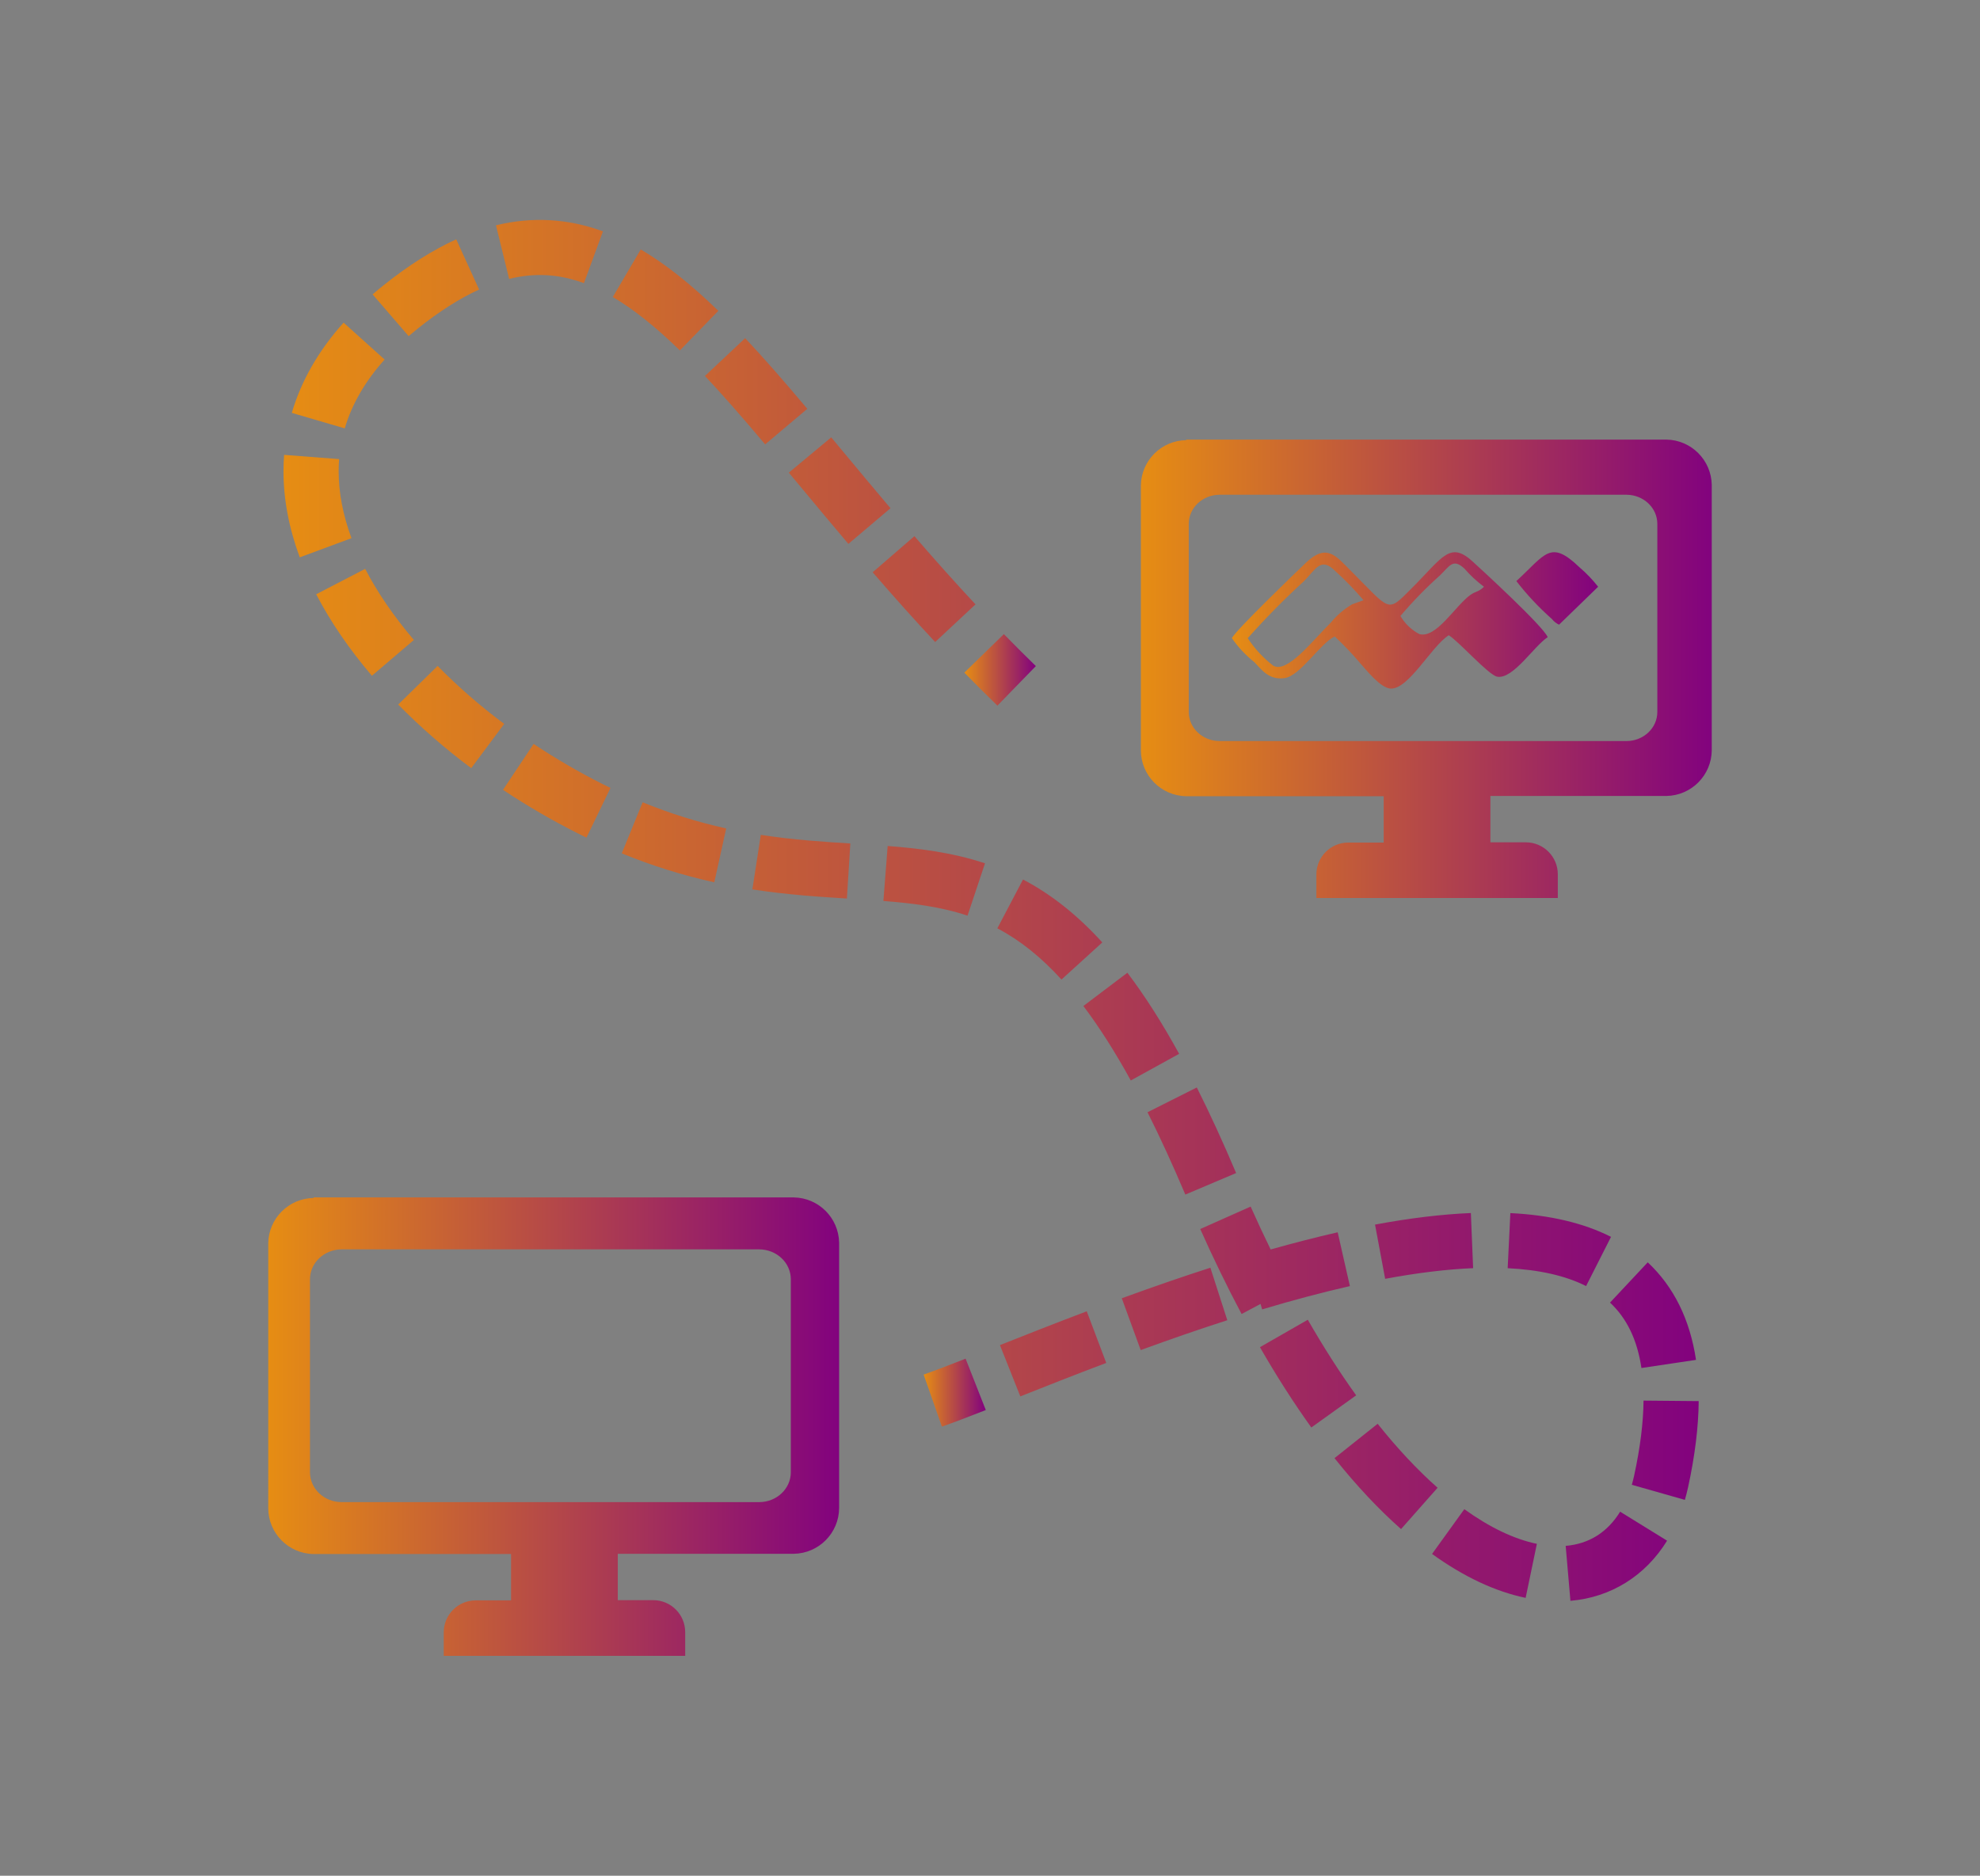 <?xml version="1.0" encoding="utf-8"?>
<!-- Generator: Adobe Illustrator 15.0.2, SVG Export Plug-In . SVG Version: 6.00 Build 0)  -->
<!DOCTYPE svg PUBLIC "-//W3C//DTD SVG 1.1//EN" "http://www.w3.org/Graphics/SVG/1.1/DTD/svg11.dtd">
<svg version="1.1" id="Слой_1" xmlns="http://www.w3.org/2000/svg" xmlns:xlink="http://www.w3.org/1999/xlink" x="0px" y="0px"
	 width="107.654px" height="102px" viewBox="0 0 107.654 102" enable-background="new 0 0 107.654 102" xml:space="preserve">
<rect x="0" y="0" width="107.654" height="102" fill="#808080" stroke="none"/>
<g>
	<g>
		<linearGradient id="SVGID_1_" gradientUnits="userSpaceOnUse" x1="163.827" y1="51" x2="216.681" y2="51">
			<stop  offset="0" style="stop-color:#E68D13"/>
			<stop  offset="1" style="stop-color:#82027E"/>
		</linearGradient>
		<path fill="url(#SVGID_1_)" d="M209.791,34.932c-0.477,0.666-1.863,1.763-2.683,2.299c-5.79,3.861-16.832,5.787-25.71,7.337
			c-2.252,0.393-4.38,0.764-6.242,1.136l-0.514,0.103c-4.87,0.961-9.702,2.169-10.656,5.381c-0.478,1.611,0.116,3.239,1.777,4.854
			c0.946,0.848,1.839,1.785,2.653,2.781c1.692,2.122,2.381,4.854,1.891,7.479c-0.478,2.197-1.493,4.265-2.897,5.936
			c-0.41,0.386-0.751,0.842-1.016,1.354l-1.182,2.294l2.508,0.604c0.489,0.118,1.013,0.179,1.56,0.179
			c2.425,0,4.938-1.2,6.147-1.776c1.161-0.557,1.811-0.968,2.208-1.226c0.115,0.025,0.252,0.059,0.414,0.096l0.211,0.049
			c0.504,0.128,1.098,0.251,1.773,0.369c2.718,0.432,5.499,0.21,8.129-0.657c0.049-0.018,5.06-1.915,6.059-4.243l1.254-2.93
			c0.989-0.833,1.648-1.646,1.965-2.425l1.306-3.205c0.109-0.082,0.217-0.164,0.326-0.248c1.867-1.422,3.459-3.147,4.733-5.128
			l3.787-5.9c2.84-3.266,3.757-6.215,4.025-8.114l0.049-0.347c0.866-1.278,1.173-2.377,1.528-3.64l3.488-12.009L209.791,34.932z"/>
		<g>
			<defs>
				<path id="SVGID_17_" d="M185.082,58.768c5.876-1.004,11.791-3.22,16.55-6.813c4.758-3.59,6.519-7.261,6.897-9.937
					c-0.28,0.482-0.556,0.92-0.727,1.177c-1.985,2.898-4.62,5.291-7.697,6.988c-3.533,1.995-10.358,4.419-15.134,4.423
					c-1.085,0-3.546-0.063-4.15-0.701l4.395-0.968c6.86-1.566,17.103-4.935,21.938-10.02c0.417-0.437,0.843-0.885,1.277-1.423
					c1.157-1.423,1.323-2.42,1.822-4.134c-0.311,0.707-2.244,2.134-3.026,2.646c-7.261,4.843-22.24,6.556-30.852,8.283
					c-3.525,0.707-12.331,2.213-7.965,6.461c0.979,0.879,1.888,1.836,2.722,2.857c1.943,2.437,2.73,5.597,2.159,8.658
					c-0.524,2.416-1.634,4.661-3.239,6.54c-0.256,0.229-0.467,0.508-0.625,0.814c2.002,0.482,4.529-0.673,6.001-1.375
					c3.03-1.452,1.82-1.65,3.969-1.149c0.486,0.122,1.022,0.229,1.51,0.313c2.255,0.362,4.564,0.181,6.734-0.534
					c1.196-0.425,4.162-1.937,4.599-2.956c-0.915,0.149-1.865,0.483-2.905,0.648c-2.056,0.319-4.251,0.484-6.291,0
					c-0.708-0.176-2.04-0.61-2.239-1.131c3.143,0.439,5.276,0.836,8.65-0.37c1.786-0.639,5.194-2.656,5.811-4.17
					c-0.519,0.151-1.451,0.72-2.658,1.063c-0.984,0.292-1.993,0.489-3.011,0.592c-1.452,0.149-5.625,0.077-6.574-0.486
					c0.393-0.213,2.208-0.328,2.817-0.435c4.073-0.702,8.271-2.236,11.578-4.793c1.582-1.207,2.941-2.682,4.018-4.355
					c-1.073,0.997-2.289,1.825-3.61,2.454c-3.119,1.559-7.058,2.958-10.8,2.943c-0.687,0-3.215-0.13-3.825-0.761
					c0.625-0.142,1.257-0.249,1.895-0.325L185.082,58.768z"/>
			</defs>
			<use xlink:href="#SVGID_17_"  overflow="visible" fill="#FFFFFF"/>
			<clipPath id="SVGID_2_">
				<use xlink:href="#SVGID_17_"  overflow="visible"/>
			</clipPath>
		</g>
	</g>
	<g>
		
			<linearGradient id="SVGID_3_" gradientUnits="userSpaceOnUse" x1="1099.427" y1="51" x2="1152.282" y2="51" gradientTransform="matrix(-1 0 0 1 1263.255 0)">
			<stop  offset="0" style="stop-color:#E68D13"/>
			<stop  offset="1" style="stop-color:#82027E"/>
		</linearGradient>
		<path fill="url(#SVGID_3_)" d="M117.864,34.932c0.477,0.666,1.863,1.763,2.683,2.299c5.79,3.861,16.832,5.787,25.71,7.337
			c2.252,0.393,4.38,0.764,6.242,1.136l0.514,0.103c4.87,0.961,9.702,2.169,10.656,5.381c0.478,1.611-0.116,3.239-1.777,4.854
			c-0.946,0.848-1.839,1.785-2.653,2.781c-1.692,2.122-2.381,4.854-1.891,7.479c0.478,2.197,1.493,4.265,2.897,5.936
			c0.41,0.386,0.751,0.842,1.016,1.354l1.182,2.294l-2.508,0.604c-0.489,0.118-1.013,0.179-1.56,0.179
			c-2.425,0-4.938-1.2-6.147-1.776c-1.161-0.557-1.811-0.968-2.208-1.226c-0.115,0.025-0.252,0.059-0.414,0.096l-0.211,0.049
			c-0.504,0.128-1.098,0.251-1.773,0.369c-2.718,0.432-5.499,0.21-8.129-0.657c-0.049-0.018-5.06-1.915-6.059-4.243l-1.254-2.93
			c-0.989-0.833-1.648-1.646-1.965-2.425l-1.306-3.205c-0.109-0.082-0.217-0.164-0.326-0.248c-1.867-1.422-3.459-3.147-4.733-5.128
			l-3.787-5.9c-2.84-3.266-3.757-6.215-4.025-8.114l-0.049-0.347c-0.866-1.278-1.173-2.377-1.528-3.64l-3.488-12.009L117.864,34.932
			z"/>
		<g>
			<defs>
				<path id="SVGID_20_" d="M142.557,58.794c0.638,0.076,1.27,0.184,1.895,0.325c-0.61,0.631-3.138,0.761-3.825,0.761
					c-3.742,0.015-7.681-1.385-10.8-2.943c-1.321-0.629-2.537-1.457-3.61-2.454c1.077,1.674,2.436,3.148,4.018,4.355
					c3.307,2.557,7.505,4.091,11.578,4.793c0.609,0.106,2.425,0.222,2.817,0.435c-0.95,0.563-5.122,0.636-6.574,0.486
					c-1.018-0.103-2.026-0.3-3.011-0.592c-1.207-0.343-2.139-0.911-2.658-1.063c0.616,1.514,4.025,3.531,5.811,4.17
					c3.374,1.206,5.507,0.81,8.65,0.37c-0.199,0.521-1.531,0.955-2.239,1.131c-2.04,0.484-4.235,0.319-6.291,0
					c-1.04-0.165-1.99-0.499-2.905-0.648c0.437,1.02,3.403,2.531,4.599,2.956c2.169,0.715,4.479,0.896,6.734,0.534
					c0.487-0.084,1.024-0.19,1.51-0.313c2.148-0.501,0.938-0.303,3.969,1.149c1.473,0.702,4,1.857,6.001,1.375
					c-0.158-0.307-0.369-0.585-0.625-0.814c-1.604-1.879-2.715-4.124-3.239-6.54c-0.571-3.062,0.216-6.222,2.159-8.658
					c0.834-1.021,1.743-1.979,2.722-2.857c4.366-4.248-4.439-5.754-7.965-6.461c-8.612-1.728-23.591-3.44-30.852-8.283
					c-0.782-0.513-2.715-1.939-3.026-2.646c0.499,1.714,0.665,2.711,1.822,4.134c0.434,0.538,0.86,0.986,1.277,1.423
					c4.834,5.085,15.078,8.453,21.938,10.02l4.395,0.968c-0.604,0.639-3.065,0.701-4.15,0.701
					c-4.776-0.004-11.602-2.428-15.134-4.423c-3.077-1.697-5.711-4.09-7.697-6.988c-0.171-0.257-0.446-0.694-0.727-1.177
					c0.378,2.676,2.14,6.347,6.897,9.937c4.759,3.593,10.673,5.809,16.55,6.813L142.557,58.794z"/>
			</defs>
			<use xlink:href="#SVGID_20_"  overflow="visible" fill="#FFFFFF"/>
			<clipPath id="SVGID_4_">
				<use xlink:href="#SVGID_20_"  overflow="visible"/>
			</clipPath>
		</g>
	</g>
</g>
<g>
	<g>
		<defs>
			<path id="SVGID_22_" d="M66.971,34.69c0.343,0.498,0.758,0.942,1.232,1.318c0.369,0.375,0.77,0.985,1.631,0.868
				c0.864-0.115,1.941-1.891,2.736-2.267c0.502,0.471,0.979,0.971,1.421,1.497c0.304,0.333,1.073,1.318,1.627,1.338
				c0.98,0.035,2.212-2.305,3.153-2.901c0.587,0.374,2.157,2.161,2.631,2.253c0.857,0.166,2.004-1.669,2.748-2.148
				c-0.233-0.587-3.622-3.696-4.01-4.049c-1.3-1.23-1.665-0.331-3.4,1.405c-1.343,1.342-1.097,1.231-3.326-0.998
				c-0.776-0.77-1.281-1.49-2.42-0.395c-0.53,0.505-3.728,3.585-4.011,4.078H66.971z M82.431,31.611
				c1.603-1.466,1.848-2.299,3.449-0.76c0.372,0.317,0.711,0.671,1.012,1.055l-2.125,2.063c-0.151-0.071-0.285-0.177-0.389-0.309
				c-0.707-0.626-1.355-1.316-1.934-2.063L82.431,31.611z M76.142,33.495c0.669-0.788,1.39-1.529,2.162-2.218
				c0.506-0.492,0.695-0.936,1.313-0.362c0.318,0.367,0.677,0.699,1.066,0.991c-0.266,0.276-0.45,0.239-0.745,0.45
				c-0.839,0.614-1.848,2.378-2.768,2.124C76.743,34.255,76.387,33.914,76.142,33.495L76.142,33.495z M67.852,34.69
				c0.959-1.077,1.973-2.105,3.036-3.079c0.661-0.659,0.92-1.361,1.73-0.542c0.539,0.49,1.045,1.016,1.518,1.57l-0.618,0.221
				c-0.443,0.261-0.837,0.599-1.164,1c-0.979,0.959-2.371,2.794-3.134,2.333c-0.543-0.42-1.012-0.928-1.387-1.503H67.852z"/>
		</defs>
		<linearGradient id="SVGID_5_" gradientUnits="userSpaceOnUse" x1="66.971" y1="33.737" x2="86.892" y2="33.737">
			<stop  offset="0" style="stop-color:#E68D13"/>
			<stop  offset="1" style="stop-color:#82027E"/>
		</linearGradient>
		<use xlink:href="#SVGID_22_"  overflow="visible" fill="url(#SVGID_5_)"/>
		<clipPath id="SVGID_6_">
			<use xlink:href="#SVGID_22_"  overflow="visible"/>
		</clipPath>
	</g>
	<g>
		<defs>
			<path id="SVGID_25_" d="M64.495,23.904h26.111c1.351,0.024,2.439,1.112,2.463,2.464v14.421c-0.006,1.363-1.101,2.471-2.463,2.494
				h-9.572v2.521h1.932c0.957,0.003,1.729,0.778,1.733,1.731v1.298H71.572v-1.285c0.003-0.952,0.772-1.726,1.725-1.731h1.934v-2.521
				H64.495c-1.365-0.021-2.462-1.13-2.465-2.495V26.398c0.02-1.352,1.112-2.444,2.465-2.463V23.904z M66.306,26.902
				c-0.922,0.008-1.667,0.709-1.673,1.576v10.243c0.004,0.868,0.75,1.573,1.673,1.576h22.132c0.923-0.003,1.669-0.708,1.672-1.576
				V28.479c-0.005-0.867-0.75-1.568-1.672-1.576H66.306z"/>
		</defs>
		<linearGradient id="SVGID_7_" gradientUnits="userSpaceOnUse" x1="62.03" y1="36.368" x2="93.069" y2="36.368">
			<stop  offset="0" style="stop-color:#E68D13"/>
			<stop  offset="1" style="stop-color:#82027E"/>
		</linearGradient>
		<use xlink:href="#SVGID_25_"  overflow="visible" fill="url(#SVGID_7_)"/>
		<clipPath id="SVGID_8_">
			<use xlink:href="#SVGID_25_"  overflow="visible"/>
		</clipPath>
	</g>
	<g>
		<defs>
			<path id="SVGID_28_" d="M17.05,65.113h26.111c1.351,0.024,2.439,1.112,2.463,2.464v14.421c-0.006,1.363-1.101,2.471-2.463,2.494
				h-9.572v2.521h1.932c0.957,0.003,1.729,0.778,1.733,1.731v1.298H24.127v-1.285c0.003-0.952,0.772-1.726,1.725-1.731h1.934v-2.521
				H17.05c-1.365-0.021-2.462-1.13-2.465-2.495V67.607c0.02-1.352,1.112-2.444,2.465-2.463V65.113z M18.571,67.937
				c-0.946,0.008-1.711,0.727-1.717,1.617v10.511c0.004,0.892,0.77,1.614,1.717,1.617h22.71c0.947-0.003,1.713-0.726,1.716-1.617
				V69.554c-0.005-0.891-0.77-1.609-1.716-1.617H18.571z"/>
		</defs>
		<linearGradient id="SVGID_9_" gradientUnits="userSpaceOnUse" x1="14.585" y1="77.577" x2="45.624" y2="77.577">
			<stop  offset="0" style="stop-color:#E68D13"/>
			<stop  offset="1" style="stop-color:#82027E"/>
		</linearGradient>
		<use xlink:href="#SVGID_28_"  overflow="visible" fill="url(#SVGID_9_)"/>
		<clipPath id="SVGID_10_">
			<use xlink:href="#SVGID_28_"  overflow="visible"/>
		</clipPath>
	</g>
	<g>
		<g>
			<linearGradient id="SVGID_11_" gradientUnits="userSpaceOnUse" x1="50.219" y1="75.73" x2="53.598" y2="75.73">
				<stop  offset="0" style="stop-color:#E68D13"/>
				<stop  offset="1" style="stop-color:#82027E"/>
			</linearGradient>
			<path fill="url(#SVGID_11_)" d="M51.212,77.577l-0.993-2.83c0.615-0.216,1.385-0.513,2.281-0.865l1.098,2.793
				C52.66,77.043,51.855,77.352,51.212,77.577z"/>
		</g>
		<g>
			<linearGradient id="SVGID_12_" gradientUnits="userSpaceOnUse" x1="15.414" y1="49.504" x2="92.36" y2="49.504">
				<stop  offset="0" style="stop-color:#E68D13"/>
				<stop  offset="1" style="stop-color:#82027E"/>
			</linearGradient>
			<path fill="url(#SVGID_12_)" d="M85.385,87.05l-0.258-2.988c1.271-0.11,2.268-0.735,2.961-1.859l2.553,1.576
				C89.456,85.698,87.59,86.86,85.385,87.05z M82.95,86.889c-1.653-0.344-3.365-1.147-5.088-2.389l1.754-2.434
				c1.379,0.993,2.706,1.627,3.945,1.885L82.95,86.889z M76.176,83.148c-1.222-1.079-2.438-2.377-3.618-3.857l2.346-1.869
				c1.071,1.344,2.168,2.515,3.259,3.479L76.176,83.148z M91.608,81.56l-2.885-0.82c0.046-0.164,0.09-0.333,0.128-0.507
				c0.326-1.497,0.498-2.868,0.509-4.071l3,0.027c-0.013,1.409-0.207,2.985-0.578,4.686C91.729,81.111,91.672,81.339,91.608,81.56z
				 M71.298,77.624c-0.955-1.331-1.896-2.8-2.794-4.367l2.602-1.492c0.849,1.479,1.733,2.862,2.63,4.111L71.298,77.624z
				 M55.475,75.933l-1.107-2.789c1.404-0.557,2.999-1.188,4.719-1.838l1.061,2.807C58.444,74.756,56.865,75.38,55.475,75.933z
				 M89.246,74.39c-0.229-1.532-0.788-2.696-1.708-3.558l2.051-2.189c1.412,1.322,2.295,3.106,2.624,5.304L89.246,74.39z
				 M62.021,73.415l-1.029-2.818c1.715-0.626,3.291-1.17,4.817-1.661l0.92,2.855C65.238,72.271,63.698,72.802,62.021,73.415z
				 M67.507,71.453c-0.773-1.453-1.53-3.008-2.249-4.621l2.74-1.221c0.354,0.794,0.718,1.573,1.088,2.332
				c1.268-0.357,2.489-0.67,3.645-0.933l0.664,2.926c-1.487,0.337-3.093,0.763-4.771,1.266l-0.088-0.297L67.507,71.453z
				 M86.237,69.934c-1.107-0.561-2.542-0.888-4.264-0.972l0.146-2.996c2.146,0.104,3.987,0.539,5.473,1.292L86.237,69.934z
				 M75.312,69.54l-0.551-2.949c1.888-0.353,3.641-0.563,5.211-0.629l0.123,2.998C78.668,69.019,77.059,69.214,75.312,69.54z
				 M64.447,64.959c-0.691-1.632-1.383-3.139-2.056-4.477l2.68-1.348c0.702,1.396,1.422,2.963,2.138,4.654L64.447,64.959z
				 M61.482,58.753c-0.854-1.554-1.723-2.916-2.578-4.049l2.393-1.809c0.957,1.266,1.877,2.708,2.814,4.41L61.482,58.753z
				 M57.714,53.266c-1.117-1.228-2.258-2.139-3.488-2.785l1.396-2.656c1.545,0.813,2.955,1.932,4.311,3.422L57.714,53.266z
				 M52.606,49.791c-1.518-0.506-3.096-0.683-4.575-0.798l0.232-2.99c1.59,0.123,3.462,0.332,5.292,0.942L52.606,49.791z
				 M46.047,48.861c-1.437-0.09-3.225-0.201-5.14-0.497l0.458-2.965c1.78,0.275,3.493,0.382,4.868,0.468L46.047,48.861z
				 M38.837,47.978c-1.731-0.383-3.377-0.897-5.032-1.574l1.135-2.777c1.496,0.611,2.982,1.076,4.544,1.422L38.837,47.978z
				 M31.886,45.548c-1.33-0.643-2.688-1.406-4.036-2.269l-0.501-0.33l1.664-2.496l0.464,0.305c1.239,0.793,2.492,1.498,3.715,2.089
				L31.886,45.548z M25.621,41.77c-1.424-1.061-2.76-2.225-3.97-3.459l2.143-2.1c1.102,1.124,2.319,2.185,3.62,3.152L25.621,41.77z
				 M20.22,36.746c-1.237-1.452-2.256-2.942-3.028-4.431l2.663-1.381c0.667,1.286,1.559,2.587,2.648,3.866L20.22,36.746z
				 M50.845,34.912c-1.091-1.17-2.203-2.41-3.398-3.793l2.27-1.963c1.17,1.354,2.257,2.567,3.322,3.709L50.845,34.912z
				 M16.298,30.307c-0.587-1.586-0.885-3.16-0.885-4.678c0-0.299,0.011-0.597,0.034-0.894l2.991,0.23
				c-0.017,0.221-0.025,0.442-0.025,0.663c0,1.161,0.235,2.385,0.698,3.637L16.298,30.307z M46.127,29.576
				c-0.891-1.052-1.747-2.081-2.575-3.077l-0.663-0.797l2.305-1.92l0.665,0.799c0.822,0.988,1.672,2.011,2.558,3.056L46.127,29.576z
				 M41.602,24.164c-1.341-1.59-2.351-2.737-3.274-3.72l2.187-2.055c0.961,1.023,2.004,2.208,3.38,3.841L41.602,24.164z
				 M18.745,23.294l-2.879-0.842c0.51-1.745,1.458-3.396,2.815-4.907l2.231,2.006C19.857,20.725,19.128,21.984,18.745,23.294z
				 M36.966,19.055c-1.332-1.294-2.525-2.244-3.648-2.904l1.52-2.586c1.333,0.783,2.713,1.875,4.219,3.338L36.966,19.055z
				 M22.218,18.278l-1.96-2.271c0.192-0.166,0.391-0.331,0.596-0.494c1.37-1.094,2.663-1.911,3.951-2.499l1.244,2.73
				c-1.046,0.477-2.165,1.188-3.324,2.113C22.549,17.998,22.381,18.138,22.218,18.278z M31.749,15.397
				c-1.361-0.499-2.672-0.575-4.067-0.231l-0.716-2.914c1.962-0.48,3.911-0.371,5.817,0.329L31.749,15.397z"/>
		</g>
		<g>
			<linearGradient id="SVGID_13_" gradientUnits="userSpaceOnUse" x1="52.432" y1="36.427" x2="56.32" y2="36.427">
				<stop  offset="0" style="stop-color:#E68D13"/>
				<stop  offset="1" style="stop-color:#82027E"/>
			</linearGradient>
			<path fill="url(#SVGID_13_)" d="M54.229,38.371c-0.614-0.597-1.213-1.196-1.797-1.795l2.148-2.094
				c0.564,0.579,1.146,1.159,1.74,1.738L54.229,38.371z"/>
		</g>
	</g>
</g>
<g>
	<g>
		<defs>
			<path id="SVGID_34_" d="M162.285-92.759c4.71-0.423,11.135,0.948,15.474,2.632c2.118,0.81,4.147,1.837,6.056,3.062
				c0.954,0.617,1.815,1.211,2.691,1.888c0.874,0.681,1.62,1.347,2.436,2.081c3.211,3.003,5.836,6.578,7.736,10.541
				c4.312,9.05,4.892,20.931,0.976,30.275c-1.652,4.111-4.046,7.885-7.058,11.135c-0.464,0.504-0.814,0.78-1.15,1.15
				c-1.146,1.131-2.377,2.176-3.68,3.122c-5.929,4.299-13.005,6.731-20.324,6.982c-9.231,0.323-17.378-2.227-24.375-7.596
				c-0.451-0.351-0.835-0.672-1.258-1.035c-0.408-0.324-0.798-0.672-1.165-1.044c-0.739-0.78-1.573-1.573-2.26-2.341
				c-3.771-4.273-6.47-9.38-7.879-14.902c-1.965-7.835-1.434-16.088,1.521-23.606c0.855-2.086,1.895-4.092,3.103-5.995
				c1.472-2.271,3.185-4.372,5.112-6.27c2.771-2.657,5.951-4.853,9.42-6.5c5.253-2.502,8.873-3.062,14.658-3.579H162.285z
				 M124.269-59.677v6.479c0.086,0.258,0.129,1.667,0.195,2.146c1.332,8.782,5.51,16.884,11.895,23.061
				c1.604,1.533,3.321,2.944,5.138,4.221c3.856,2.71,8.167,4.705,12.729,5.895c1.27,0.352,2.557,0.628,3.857,0.83
				c0.775,0.111,3.926,0.21,4.258,0.332h4.504c0.178-0.079,3.427-0.479,4.048-0.615c3.619-0.69,7.122-1.89,10.404-3.563
				c1.999-1.036,3.918-2.221,5.74-3.544c8.805-6.484,15.191-16.895,16.188-27.89c0.017-0.727,0.074-1.451,0.172-2.172v-3.876
				c-0.086-0.228-0.356-3.538-0.468-4.245c-0.206-1.292-0.487-2.569-0.843-3.827c-2.019-7.205-5.994-13.709-11.486-18.79
				c-2.886-2.664-6.129-4.91-9.636-6.676c-10.761-5.537-24.204-5.334-34.874,0.283c-4.65,2.461-6.712,4.152-10.329,7.599
				c-1.479,1.521-2.856,3.139-4.123,4.842c-2.646,3.627-4.649,7.681-5.925,11.985c-0.535,1.815-0.947,3.665-1.23,5.537
				c-0.029,0.667-0.105,1.332-0.228,1.987H124.269z"/>
		</defs>
		<linearGradient id="SVGID_14_" gradientUnits="userSpaceOnUse" x1="124.256" y1="-56.334" x2="203.398" y2="-56.334">
			<stop  offset="0" style="stop-color:#E68D13"/>
			<stop  offset="1" style="stop-color:#82027E"/>
		</linearGradient>
		<use xlink:href="#SVGID_34_"  overflow="visible" fill="url(#SVGID_14_)"/>
		<clipPath id="SVGID_15_">
			<use xlink:href="#SVGID_34_"  overflow="visible"/>
		</clipPath>
	</g>
	<g>
		<defs>
			<path id="SVGID_37_" d="M167.675-50.873c-0.474,2.394-1.754,2.492-1.925,3.04c-0.095,0.816-0.12,1.64-0.075,2.461
				c0,1.335,0.075,1.113-0.688,1.802c-1.441,1.299-3.077-0.307-3.077-0.99c0-0.8,0-1.691,0-2.51c0-1.354-0.332-0.918-0.923-1.581
				c-1.503-1.559-1.457-4.04,0.102-5.542c0.365-0.354,0.797-0.632,1.271-0.82c3.161-1.199,5.795,1.771,5.334,4.152L167.675-50.873z
				 M153.116-60.093c-0.431-2.563-0.079-5.199,1.01-7.553c1.944-4.052,6.712-7.039,11.314-6.131c1.16,0.211,2.276,0.605,3.316,1.172
				c1.813,1.082,3.321,2.619,4.382,4.464c1.223,2.267,1.715,4.866,1.398,7.431c-0.084,0.829,0.071,0.666-1.538,0.656
				c-2.213,0-18.769,0.102-19.907,0L153.116-60.093z M177.483-62.5c0.104-5.175-2.511-8.725-5.015-10.978
				c-3.358-2.884-7.927-3.918-12.201-2.763c-5.068,1.354-8.416,5.465-9.758,9.949c-0.431,1.434-0.362,3.98-0.35,5.655
				c0,0.923-0.13,0.713-0.664,1.229c-0.751,0.67-1.195,1.616-1.23,2.621c0,4.165-0.111,10.091,0.055,14.06
				c-0.061,0.951,0.23,1.894,0.818,2.646c0.527,0.65,1.199,1.169,1.963,1.513c1.181,0.406,11.535,0.271,13.609,0.265
				c2.072-0.006,10.01,0,11.412-0.185c0.706-0.185,1.346-0.564,1.847-1.095c0.592-0.394,0.983-1.024,1.077-1.729
				c0.21-1.812,0.278-3.636,0.202-5.458c0-2.295,0.068-9.229-0.123-10.668c-0.204-1.053-0.831-1.974-1.734-2.548L177.483-62.5z"/>
		</defs>
		<linearGradient id="SVGID_16_" gradientUnits="userSpaceOnUse" x1="148.228" y1="-57.49" x2="179.279" y2="-57.49">
			<stop  offset="0" style="stop-color:#E68D13"/>
			<stop  offset="1" style="stop-color:#82027E"/>
		</linearGradient>
		<use xlink:href="#SVGID_37_"  overflow="visible" fill="url(#SVGID_16_)"/>
		<clipPath id="SVGID_18_">
			<use xlink:href="#SVGID_37_"  overflow="visible"/>
		</clipPath>
	</g>
</g>
<g>
	<defs>
		<path id="SVGID_40_" d="M25.362-71.668c-1,0.65-6.35,5.66-8,6.94c-0.43,0.33-1,0.59-1,1.25v41c0,4.12,2.46,6.56,6.55,6.56h61.82
			c4.1,0,6.56-2.46,6.56-6.56v-40.82c0-0.92-0.93-1.38-2-2.32l-7-6.05c-0.109-3.22,0.5-10.34-0.619-12.75
			c-1.721-3.729-5.29-3.41-10.08-3.41c-2.181,0-4.38,0-6.561,0c-1.61,0-1.31-0.33-2.229-1.13c-0.61-0.529-1.16-1-1.811-1.56
			c-1.779-1.49-5.83-5.271-7.18-6.23c-2.221,1.65-6.23,5.5-8.89,7.71c-0.85,0.71-0.74,1.181-2.15,1.221c-2.21,0.05-4.53,0-6.75,0
			c-4.73,0-8.26-0.32-10,3.279c-1.11,2.25-0.57,9.74-0.65,12.88L25.362-71.668z M64.362-39.869c1.95-1.8,3.91-3.399,6-5.229
			l11.93-10.53c1.521-1.41,4.57-3.79,5.921-5.149c0.289,1.85,0.079,27.199,0.079,31.369c0,2.46,0.61,8.4-0.939,9.561
			c-1.055-0.752-2.057-1.573-3-2.46c-4.561-3.79-9.78-8.74-14.39-12.58c-1.061-0.891-1.791-1.641-2.891-2.53
			C66.106-38.163,65.2-38.982,64.362-39.869L64.362-39.869z M20.292-19.869c-1.2-1-0.94-2.42-0.94-4.31
			c0-4.91-0.22-35.06,0.09-36.62l5.92,5.14c3.76,3.511,15.74,13.48,17.88,15.78l-20.01,17.65c-0.894,0.866-1.854,1.662-2.87,2.38
			L20.292-19.869z M23.982-18.968l15.89-13.72c0.86-0.75,4.63-4.23,5.51-4.23h16.85c0.88,0,2.51,1.66,3,2.08
			c5.15,4.521,10.87,9.13,15.83,13.561c0.915,0.717,1.78,1.496,2.59,2.33h-59.66L23.982-18.968z M82.272-59.968l0.06-7.77
			l4.311,3.869c-0.36,0.57-0.57,0.61-1.08,1.051c-0.51,0.439-0.66,0.649-1.061,1l-2.229,1.859V-59.968z M20.992-63.869
			c1.361-1.379,2.804-2.674,4.32-3.88v7.771c-1.524-1.188-2.958-2.489-4.29-3.891H20.992z M48.143-87.869l5.67-5
			c1.979,1.561,3.867,3.229,5.66,5H48.143L48.143-87.869z M30.592-84.728c1.34-0.34,31.63-0.12,35.76-0.12
			c11.51,0,12.93-1.19,12.92,5.06v18c0,3.49,0.42,3.87-0.93,5.061l-15.82,14.14c-3.851,3.65-2.45,2.771-9.271,2.69
			c-1.289,0-4.77,0.319-5.64-0.34l-3.17-2.82c-0.6-0.57-1-0.79-1.6-1.4c-0.45-0.439-1.05-0.939-1.58-1.41l-12.7-11.239
			c-0.44-0.74-0.19-20.67-0.19-23.79c-0.01-2.11,0.45-3.36,2.25-3.811L30.592-84.728z"/>
	</defs>
	<linearGradient id="SVGID_19_" gradientUnits="userSpaceOnUse" x1="88.226" y1="-75.23" x2="19.726" y2="-21.73">
		<stop  offset="0" style="stop-color:#E68D13"/>
		<stop  offset="1" style="stop-color:#82027E"/>
	</linearGradient>
	<use xlink:href="#SVGID_40_"  overflow="visible" fill="url(#SVGID_19_)"/>
	<clipPath id="SVGID_21_">
		<use xlink:href="#SVGID_40_"  overflow="visible"/>
	</clipPath>
</g>
<g>
	<linearGradient id="SVGID_23_" gradientUnits="userSpaceOnUse" x1="281.689" y1="51.759" x2="321.268" y2="51.759">
		<stop  offset="0" style="stop-color:#E68D13"/>
		<stop  offset="1" style="stop-color:#82027E"/>
	</linearGradient>
	<path fill="url(#SVGID_23_)" d="M303.094,57.474v-2.154c4.72,0.26,9.527-1.404,13.128-5.006c4.285-4.283,5.842-10.266,4.668-15.781
		c-5.516-1.174-11.498,0.383-15.783,4.666c-1.582,1.584-2.79,3.398-3.628,5.336c-0.838-1.938-2.046-3.752-3.628-5.336
		c-4.285-4.283-10.268-5.84-15.783-4.666c-1.174,5.516,0.383,11.498,4.668,15.781c3.651,3.652,8.545,5.314,13.329,4.994v2.164
		c-7.423,0.484-13.888,4.508-17.692,10.391c0,0.596,0.203,1.096,0.188,1.236l4.016,0.031c-0.166-0.318-0.422-0.813-0.482-1.268
		c3.023-4.064,8.111-6.848,13.972-7.26v5.795c0,1.037,0.679,1.879,1.515,1.879s1.515-0.842,1.515-1.879v-5.795
		c5.854,0.416,10.938,3.199,13.969,7.26c0,0-0.237,1.346-0.55,1.502h4.203c0.3-0.4,0.1-1.125,0.076-1.502
		C316.972,61.981,310.511,57.96,303.094,57.474z M307.382,41.472c3.213-3.213,7.347-4.73,10.95-4.383
		c0.349,3.604-1.171,7.738-4.384,10.951c-3.207,3.207-7.341,4.727-10.944,4.377C302.65,48.819,304.169,44.687,307.382,41.472z
		 M299.953,52.417c-3.604,0.35-7.737-1.17-10.944-4.377c-3.213-3.213-4.732-7.348-4.384-10.951c3.604-0.348,7.737,1.17,10.95,4.383
		C298.788,44.687,300.307,48.819,299.953,52.417z"/>
	<g>
		<linearGradient id="SVGID_24_" gradientUnits="userSpaceOnUse" x1="237.149" y1="35.654" x2="239.319" y2="35.654">
			<stop  offset="0" style="stop-color:#E68D13"/>
			<stop  offset="1" style="stop-color:#82027E"/>
		</linearGradient>
		<path fill="url(#SVGID_24_)" d="M237.64,35.444c-0.211,0.381-0.371,0.771-0.49,1.17c0.459-0.299,0.959-0.57,1.479-0.82
			c0.19-0.379,0.42-0.738,0.69-1.1C238.729,34.925,238.169,35.175,237.64,35.444z"/>
		<linearGradient id="SVGID_26_" gradientUnits="userSpaceOnUse" x1="231.72" y1="51" x2="281.489" y2="51">
			<stop  offset="0" style="stop-color:#E68D13"/>
			<stop  offset="1" style="stop-color:#82027E"/>
		</linearGradient>
		<path fill="url(#SVGID_26_)" d="M272.759,41.444c0.04-0.25,0.061-0.5,0.061-0.75v-2.33c0-5.559-8.051-10.059-17.971-10.059
			c-8.109,0-14.97,3-17.209,7.139c-3.641,1.84-5.92,4.5-5.92,7.461v2.34c0,3.029,2.409,5.76,6.219,7.6
			c-0.1,0.42-0.149,0.85-0.149,1.291v2.33c0,2.059,1.101,3.979,3,5.568v1.59c0,5.561,8.05,10.07,17.979,10.07
			c9.92,0,17.971-4.51,17.971-10.07v-2.33c0-0.648-0.11-1.279-0.32-1.889c3.141-1.811,5.07-4.281,5.07-7v-2.34
			C281.489,46.405,277.989,43.194,272.759,41.444z M238.629,35.794c0.19-0.379,0.42-0.738,0.69-1.1
			c2.55-3.389,8.55-5.76,15.529-5.76c9.301,0,16.851,4.221,16.851,9.43c0,0.891-0.22,1.75-0.64,2.57
			c-0.101,0.201-0.211,0.4-0.351,0.6c-0.68,1.08-1.72,2.08-3.03,2.941c-0.539,0.359-1.13,0.689-1.77,1
			c-0.141,0.068-0.28,0.139-0.43,0.199c-0.311,0.15-0.621,0.279-0.95,0.41c-2.74,1.08-6.08,1.709-9.681,1.709
			c-2.58,0-5.029-0.318-7.209-0.898c-0.341-0.09-0.681-0.191-1.011-0.291v-0.01c-0.18-0.061-0.36-0.119-0.54-0.18
			c-0.34-0.109-0.68-0.24-1-0.371c-4.29-1.699-7.1-4.5-7.1-7.68C237.989,37.476,238.209,36.604,238.629,35.794z M232.839,42.905
			c0-2.42,1.631-4.621,4.311-6.291c-0.19,0.57-0.28,1.15-0.28,1.75v2.33c0,2.721,1.93,5.201,5.08,7.01
			c0.25,0.15,0.521,0.301,0.8,0.432h0.01c0.87,0.449,1.82,0.84,2.83,1.18c0.35,0.119,0.721,0.229,1.09,0.34
			c2.45,0.699,5.23,1.1,8.17,1.1c1.84,0,3.61-0.16,5.28-0.439c-0.819,0.359-1.7,0.68-2.63,0.949c-2.07,0.609-4.38,0.99-6.84,1.051
			c-0.32,0.02-0.641,0.029-0.96,0.029c-0.88,0-1.74-0.039-2.591-0.109c-0.529-0.051-1.049-0.111-1.569-0.18
			c-1.979-0.281-3.81-0.762-5.44-1.4c-0.319-0.121-0.629-0.25-0.93-0.391C235.31,48.544,232.839,45.886,232.839,42.905z
			 M238.909,54.136c0-0.281,0.02-0.551,0.07-0.82c1.74,0.729,3.72,1.279,5.869,1.619c0.4,0.061,0.811,0.121,1.221,0.16
			c0.05,0.01,0.09,0.01,0.14,0.02c2.11,4.24,9.06,7.352,17.31,7.352h0.15c-2.359,0.699-5.05,1.1-7.9,1.1
			c-5.6,0-10.56-1.521-13.619-3.871c-0.311-0.24-0.601-0.479-0.87-0.729C239.779,57.544,238.909,55.905,238.909,54.136z
			 M275.619,61.294c0,5.211-7.55,9.432-16.851,9.432c-8.22,0-15.069-3.291-16.56-7.65c3.29,2.109,8.149,3.449,13.56,3.449
			c6.681,0,12.5-2.039,15.601-5.07c1.489-0.398,2.86-0.92,4.08-1.52C275.56,60.374,275.619,60.835,275.619,61.294z M274.999,56.976
			c-0.29,0.139-0.58,0.289-0.891,0.42c-0.159,0.08-0.319,0.148-0.489,0.219c-0.94,0.4-1.96,0.74-3.04,1.021
			c-2.141,0.559-4.54,0.869-7.061,0.869c-5.85,0-11-1.67-14.02-4.199h0.2c5.149,0,9.79-1.211,13.069-3.17
			c0.291-0.16,0.58-0.342,0.851-0.531c1.479-1,2.61-2.18,3.3-3.459c0.34-0.17,0.67-0.361,0.99-0.541c0.26-0.16,0.5-0.311,0.74-0.469
			c2.08-1.4,3.5-3.111,3.979-5c4.66,1.68,7.74,4.6,7.74,7.93C280.369,52.794,278.299,55.245,274.999,56.976z"/>
		<g>
			<g>
				<defs>
					<path id="SVGID_46_" d="M251.624,39.104c0.936-1.141,3.041-3.559,3.41-4.01c0.082-0.115,0.18-0.215,0.293-0.299l0.688,0.758
						c0.674,0.795,1.432,1.775,2.195,2.672l0,0c0.273,0.318,0.54,0.635,0.814,0.93l0.446,0.508h-8.272l0.439-0.586L251.624,39.104z
						 M262.835,41.013l-2.379-2.801l-0.916-1.068c-0.354-0.473-0.734-0.926-1.139-1.354l-0.459-0.555
						c-0.184-0.223-1.176-1.42-1.271-1.477c-0.163-0.256-0.355-0.494-0.574-0.707c-0.227-0.301-0.471-0.59-0.731-0.865l-1.195,1.35
						c-0.152,0.15-0.284,0.32-0.396,0.504c-0.057,0-2.9,3.326-3.002,3.512c-0.252,0.256-0.488,0.529-0.707,0.814
						c-0.235,0.279-0.465,0.533-0.713,0.834l-0.707,0.838c-0.256,0.266-0.492,0.551-0.705,0.854l0,0l-0.102,0.115h15.01
						L262.835,41.013z M256.06,31.837c0.163-0.064,0.334-0.107,0.508-0.127l-0.119,0.566
						C256.265,32.187,256.126,32.028,256.06,31.837z M264.789,39.595c-0.153,0.154-0.331,0.281-0.528,0.373
						c-0.268,0.129-0.809-0.074-1.272-0.178c-0.216-0.043-0.229,0-0.33-0.133c-0.15-0.146-0.278-0.314-0.382-0.496L264.789,39.595
						L264.789,39.595z M260.901,37.577c0.051,0,0,0,0.114-0.031h0.083l2.615-0.18c0.147,0.154,0.287,0.318,0.412,0.49l-2.983,0.045
						c-0.076-0.115-0.165-0.197-0.241-0.307V37.577z M260.399,36.94l3.123-0.635l-0.057,0.525c-0.598,0.063-2.443,0.402-2.877,0.377
						c-0.096-0.109-0.164-0.146-0.189-0.273V36.94z M258.693,34.95c0.096-0.051,1.521-1.273,1.763-1.51c0.051-0.051,0,0,0.063-0.076
						s-0.413-0.4-0.452-0.418c-0.576,0.529-1.111,1.105-1.604,1.717c0,0.076,0.134,0.229,0.242,0.279L258.693,34.95z
						 M258.967,35.272c0.041,0.105,0.109,0.199,0.197,0.27c0.21-0.039,1.909-1.121,2.164-1.273c0.253-0.121,0.487-0.279,0.693-0.471
						l-0.815-0.154l-2.239,1.637V35.272z M258.395,31.259c-0.243,0.754-0.572,1.477-0.979,2.156c-0.178-0.084-0.32-0.227-0.408-0.4
						c-0.069-0.146,0.07-0.395,0.121-0.547c0.121-0.35,0.254-1.049,0.51-1.113c0.035-0.004,0.072-0.004,0.107,0h0.107
						c0.037-0.01,0.072-0.023,0.103-0.045L258.395,31.259z M265.037,39.003c-0.56,0-1.368-0.135-1.973-0.191l-0.993-0.102
						c-0.241,0-0.241,0-0.355-0.152c-0.084-0.082-0.151-0.18-0.198-0.289l3.182,0.131l0.331,0.469v0.135H265.037z M258.12,34.276
						c-0.12-0.08-0.221-0.188-0.292-0.314c-0.058-0.119,0.044-0.195,0.127-0.33c0.235-0.375,1.081-1.787,1.272-1.971
						c0.166,0.088,0.504,0.52,0.439,0.666l-1.018,1.271c-0.156,0.225-0.329,0.439-0.516,0.637L258.12,34.276z M259.921,36.374
						l4.066-1.4c0.012,0.172-0.02,0.344-0.096,0.498c-0.076,0.209-0.089,0.195-0.369,0.266c-0.387,0.096-0.75,0.203-1.132,0.307
						c-0.382,0.102-2.005,0.584-2.278,0.598C260.013,36.583,259.944,36.487,259.921,36.374L259.921,36.374z M259.457,35.841
						c0.042,0.1,0.104,0.191,0.185,0.266l4.104-1.736c-0.129-0.137-0.291-0.236-0.471-0.293c-0.279-0.109-0.338,0-0.592,0.102
						L259.457,35.841z"/>
				</defs>
				<linearGradient id="SVGID_27_" gradientUnits="userSpaceOnUse" x1="247.839" y1="36.136" x2="265.037" y2="36.136">
					<stop  offset="0" style="stop-color:#E68D13"/>
					<stop  offset="1" style="stop-color:#82027E"/>
				</linearGradient>
				<use xlink:href="#SVGID_46_"  overflow="visible" fill="url(#SVGID_27_)"/>
				<clipPath id="SVGID_29_">
					<use xlink:href="#SVGID_46_"  overflow="visible"/>
				</clipPath>
			</g>
			<g>
				<defs>
					<path id="SVGID_49_" d="M254.901,37.265c-1.781,0.344-1.069,2.145,0.7,1.846c0.636-0.107,1.216-0.586,0.979-1.184
						C256.233,37.354,255.546,37.085,254.901,37.265z"/>
				</defs>
				<linearGradient id="SVGID_30_" gradientUnits="userSpaceOnUse" x1="253.869" y1="38.177" x2="256.635" y2="38.177">
					<stop  offset="0" style="stop-color:#E68D13"/>
					<stop  offset="1" style="stop-color:#82027E"/>
				</linearGradient>
				<use xlink:href="#SVGID_49_"  overflow="visible" fill="url(#SVGID_30_)"/>
				<clipPath id="SVGID_31_">
					<use xlink:href="#SVGID_49_"  overflow="visible"/>
				</clipPath>
			</g>
			<g>
				<defs>
					<path id="SVGID_52_" d="M254.927,45.097h0.521c0.058-0.24-0.051-3.111-0.102-3.498h-0.451l-0.281,3.404l0.313,0.102V45.097z
						 M248.284,42.235c0.152,0,0.413-0.205,0.541-0.287c0.182-0.094,0.354-0.201,0.516-0.324h-1.102l0.045,0.637V42.235z
						 M257.548,43.354l0.172,0.438c0.242-0.057,0.382-0.139,0.682-0.195c-0.043-0.119-0.098-0.232-0.166-0.34L258,42.935
						c-0.191-0.461-0.427-0.9-0.7-1.316h-0.49l0.738,1.742V43.354z M260.233,41.942l-0.178-0.168
						c-0.07-0.045-0.132-0.102-0.186-0.164h-0.77c0.302,0.32,0.621,0.625,0.955,0.91l0.508,0.439
						c0.195,0.252,0.435,0.469,0.707,0.637c0.232-0.051,0.445-0.174,0.604-0.35c-0.095-0.127-0.21-0.236-0.344-0.32l-0.267-0.215
						c-0.109-0.076,0-0.031-0.16-0.076c0-0.07,0,0-0.076-0.09c-0.248-0.236-0.52-0.449-0.808-0.637L260.233,41.942z M259.075,43.317
						l-1.247-1.719h0.579c0.332,0.334,0.638,0.693,0.916,1.074c0.323,0.287,0.614,0.609,0.865,0.961l-0.967-0.082l-0.178-0.26
						L259.075,43.317z M262.192,42.526c-0.127,0-0.261-0.127-0.368-0.197c-0.108-0.068-0.204-0.127-0.369-0.234
						c-0.243-0.143-0.478-0.303-0.7-0.477c0.514-0.125,1.054-0.029,1.494,0.26l-0.057,0.635V42.526z M251.758,43.583l0.776,0.096
						l0.973-2.068h-0.52c-0.18,0.318-0.39,0.637-0.637,0.967c-0.236,0.322-0.449,0.654-0.637,1.006H251.758z M248.92,43.493
						c-0.147-0.053-0.276-0.152-0.368-0.279c-0.229-0.279-0.045-0.299,0.725-0.848c0.941-0.686,0.891-0.846,1.813-0.742l-2.17,1.844
						V43.493z M249.83,43.679l1.972-2.068h0.599c-0.239,0.363-0.503,0.711-0.788,1.037c-0.146,0.197-0.262,0.33-0.408,0.516
						C250.739,43.761,251.058,43.634,249.83,43.679z M253.839,44.519c-0.102-0.063-0.242-0.172-0.344-0.248
						s-0.293-0.178-0.306-0.287c-0.013-0.107,0.726-2.01,0.802-2.365h0.478l-0.637,2.9H253.839z M256.353,44.704l-0.49-3.094h0.445
						c0.096,0.516,0.35,1.164,0.502,1.719c0.098,0.279,0.178,0.563,0.236,0.854c-0.039,0.094-0.561,0.457-0.726,0.496
						L256.353,44.704z"/>
				</defs>
				<linearGradient id="SVGID_32_" gradientUnits="userSpaceOnUse" x1="248.239" y1="43.335" x2="262.249" y2="43.335">
					<stop  offset="0" style="stop-color:#E68D13"/>
					<stop  offset="1" style="stop-color:#82027E"/>
				</linearGradient>
				<use xlink:href="#SVGID_52_"  overflow="visible" fill="url(#SVGID_32_)"/>
				<clipPath id="SVGID_33_">
					<use xlink:href="#SVGID_52_"  overflow="visible"/>
				</clipPath>
			</g>
			<g>
				<defs>
					<path id="SVGID_55_" d="M245.478,38.741c0.522,0,2.387-0.172,3.182-0.223c0.229,0,0.286,0,0.406-0.115
						c0.094-0.082,0.166-0.184,0.211-0.299c-0.312,0-3.182,0-3.365,0.107c-0.176,0.146-0.32,0.326-0.426,0.529H245.478z
						 M246.82,40.325c0.294,0.135,0.235,0.172,0.452,0.191l0.344-0.395C247.345,40.161,247.078,40.229,246.82,40.325L246.82,40.325z
						 M250.829,33.032l-0.293-0.299l0,0c-0.155,0.125-0.288,0.277-0.395,0.445c0.176,0.246,0.391,0.461,0.637,0.637l0.204,0.191
						l0.101,0.096l0.135,0.109c0.242,0.273,0.513,0.521,0.807,0.738c0.281-0.168,0.294-0.287,0.147-0.441
						c-0.147-0.15-0.255-0.305-0.414-0.457c-0.276-0.352-0.571-0.688-0.884-1.006L250.829,33.032z M251.917,33.403
						c-0.219-0.248-0.408-0.521-0.566-0.814c-0.057,0-0.4-0.459-0.389-0.598c0.043-0.119,0.117-0.223,0.211-0.307
						c0.209-0.203,0.242-0.158,0.33-0.172c0.164,0.188,0.293,0.404,0.383,0.637c0.031,0.031,0.578,0.969,0.636,1.07
						c0.118,0.17,0.227,0.35,0.325,0.533c0.075,0.146,0.069,0.141-0.058,0.287c-0.056,0.086-0.134,0.158-0.223,0.209
						c-0.237-0.266-0.45-0.555-0.637-0.859L251.917,33.403z M246.967,34.167c0.382-0.809,3.735,1.342,4.296,1.648l-0.23,0.248
						c-0.324-0.072-3.123-1.4-3.613-1.631C247.126,34.3,246.942,34.249,246.967,34.167L246.967,34.167z M247.324,35.599
						c-0.272-0.045-0.538-0.125-0.79-0.236c-0.118-0.189-0.15-0.42-0.089-0.637c0.479,0.127,0.947,0.291,1.399,0.49l0.637,0.234
						l0.324,0.115c0.172,0.059,0.14,0,0.254,0.121c0.115,0.121,1.547,0.541,1.758,0.637l-0.217,0.262l-1.801-0.549
						c-0.5-0.117-0.992-0.271-1.471-0.457L247.324,35.599z M250.326,34.198l0.714,0.527c0.244,0.158,0.473,0.342,0.68,0.547
						l-0.203,0.262c-0.921-0.543-1.813-1.133-2.673-1.768c0.226-0.107,0.47-0.168,0.72-0.18c0.158,0.107,0.255,0.191,0.393,0.293
						C250.097,33.966,250.22,34.073,250.326,34.198L250.326,34.198z M252.813,32.335l0.445,1.061c0.121-0.037,0.064,0,0.167-0.113
						c0.101-0.115,0.292-0.313,0.267-0.484c-0.055-0.256-0.131-0.502-0.229-0.744c0-0.16-0.077-0.49-0.197-0.572
						c-0.121-0.082-0.637-0.172-0.637-0.211c0-0.037,0,0,0,0h-0.197c0,0.186,0.134,0.375,0.197,0.549
						c0.058,0.186,0.139,0.365,0.241,0.535L252.813,32.335z M247.966,36.788l2.157,0.361l0.235-0.285
						c-0.494-0.133-0.996-0.238-1.502-0.318c-0.152-0.063-0.314-0.109-0.477-0.139c-0.338-0.084-1.361-0.326-1.572-0.338
						l0.159,0.566L247.966,36.788L247.966,36.788z M246.579,37.634c0.084-0.182,0.195-0.348,0.331-0.496l2.946,0.299
						c-0.051,0.158-0.135,0.178-0.218,0.326L246.579,37.634z M245.51,39.364c0.093,0.248,0.299,0.436,0.554,0.504l1.966-0.395
						c0.247-0.098,0.444-0.291,0.548-0.535L245.51,39.364z"/>
				</defs>
				<linearGradient id="SVGID_35_" gradientUnits="userSpaceOnUse" x1="245.477" y1="35.886" x2="253.695" y2="35.886">
					<stop  offset="0" style="stop-color:#E68D13"/>
					<stop  offset="1" style="stop-color:#82027E"/>
				</linearGradient>
				<use xlink:href="#SVGID_55_"  overflow="visible" fill="url(#SVGID_35_)"/>
				<clipPath id="SVGID_36_">
					<use xlink:href="#SVGID_55_"  overflow="visible"/>
				</clipPath>
			</g>
		</g>
	</g>
</g>
<g>
	<linearGradient id="SVGID_38_" gradientUnits="userSpaceOnUse" x1="176.208" y1="-153.958" x2="203.904" y2="-153.958">
		<stop  offset="0" style="stop-color:#E68D13"/>
		<stop  offset="1" style="stop-color:#82027E"/>
	</linearGradient>
	<path fill="url(#SVGID_38_)" d="M191.282-149.961v-1.507c3.303,0.183,6.572-0.982,9.092-3.502
		c2.998-2.998,4.087-7.184,3.266-11.043c-3.859-0.822-8.045,0.268-11.044,3.266c-1.107,1.107-1.952,2.377-2.539,3.732
		c-0.586-1.355-1.431-2.625-2.538-3.732c-2.999-2.998-7.185-4.088-11.045-3.266c-0.82,3.859,0.268,8.045,3.266,11.043
		c2.557,2.556,5.852,3.719,9.199,3.494v1.515c-5.193,0.338-9.589,3.154-12.251,7.271c0,0.416,0.142,0.766,0.131,0.865l2.81,0.021
		c-0.116-0.225-0.068-0.393-0.111-0.711c2.115-2.844,5.337-4.68,9.438-4.969v3.766c0,0.727,0.588,1.316,1.174,1.316
		c0.584,0,1.17-0.59,1.17-1.316v-3.797c4.096,0.291,7.348,2.096,9.469,4.938c0,0,0.029,0.828-0.189,0.938h2.941
		c0.209-0.281,0.068-0.787,0.053-1.051C200.897-146.805,196.471-149.619,191.282-149.961z M194.352-160.991
		c2.087-2.087,4.771-3.074,7.112-2.848c0.226,2.341-0.76,5.025-2.847,7.113c-2.084,2.083-4.768,3.069-7.109,2.843
		C191.28-156.22,192.265-158.904,194.352-160.991z M188.554-153.933c-2.317,0.225-4.976-0.752-7.038-2.814
		c-2.066-2.066-3.042-4.725-2.818-7.042c2.317-0.225,4.976,0.753,7.041,2.819C187.805-158.903,188.782-156.246,188.554-153.933z"/>
	<g>
		<linearGradient id="SVGID_39_" gradientUnits="userSpaceOnUse" x1="129.179" y1="-179.679" x2="131.349" y2="-179.679">
			<stop  offset="0" style="stop-color:#E68D13"/>
			<stop  offset="1" style="stop-color:#82027E"/>
		</linearGradient>
		<path fill="url(#SVGID_39_)" d="M129.669-179.889c-0.209,0.38-0.369,0.771-0.49,1.17c0.461-0.3,0.961-0.57,1.48-0.82
			c0.189-0.38,0.42-0.739,0.689-1.1C130.759-180.409,130.2-180.159,129.669-179.889z"/>
		<linearGradient id="SVGID_41_" gradientUnits="userSpaceOnUse" x1="123.749" y1="-164.333" x2="173.52" y2="-164.333">
			<stop  offset="0" style="stop-color:#E68D13"/>
			<stop  offset="1" style="stop-color:#82027E"/>
		</linearGradient>
		<path fill="url(#SVGID_41_)" d="M164.79-173.889c0.04-0.25,0.061-0.5,0.061-0.75v-2.33c0-5.56-8.05-10.06-17.97-10.06
			c-8.11,0-14.971,3-17.211,7.14c-3.64,1.84-5.92,4.5-5.92,7.46v2.34c0,3.029,2.41,5.76,6.221,7.6
			c-0.101,0.42-0.15,0.851-0.15,1.291v2.33c0,2.059,1.1,3.979,3,5.569v1.59c0,5.561,8.05,10.07,17.98,10.07
			c9.919,0,17.97-4.51,17.97-10.07v-2.33c0-0.649-0.11-1.28-0.32-1.89c3.141-1.811,5.07-4.28,5.07-7v-2.34
			C173.52-168.929,170.02-172.139,164.79-173.889z M130.66-179.539c0.189-0.38,0.42-0.739,0.689-1.1
			c2.551-3.39,8.551-5.761,15.531-5.761c9.299,0,16.85,4.221,16.85,9.431c0,0.89-0.22,1.75-0.64,2.569
			c-0.101,0.201-0.211,0.4-0.351,0.601c-0.68,1.08-1.72,2.08-3.03,2.94c-0.539,0.359-1.13,0.689-1.77,1
			c-0.141,0.069-0.28,0.14-0.431,0.199c-0.31,0.15-0.619,0.28-0.949,0.41c-2.74,1.08-6.08,1.71-9.68,1.71
			c-2.58,0-5.031-0.319-7.211-0.899c-0.34-0.09-0.68-0.19-1.01-0.291v-0.01c-0.18-0.06-0.359-0.119-0.54-0.18
			c-0.34-0.109-0.68-0.24-1-0.37c-4.29-1.7-7.1-4.5-7.1-7.68C130.02-177.858,130.24-178.729,130.66-179.539z M124.87-172.429
			c0-2.42,1.63-4.62,4.31-6.29c-0.189,0.569-0.279,1.149-0.279,1.75v2.33c0,2.72,1.93,5.2,5.08,7.01c0.25,0.149,0.52,0.3,0.8,0.431
			h0.011c0.869,0.449,1.819,0.84,2.829,1.18c0.351,0.119,0.72,0.229,1.091,0.34c2.449,0.699,5.229,1.1,8.17,1.1
			c1.84,0,3.609-0.16,5.279-0.439c-0.82,0.359-1.699,0.68-2.63,0.949c-2.069,0.61-4.38,0.99-6.84,1.051
			c-0.32,0.02-0.64,0.029-0.96,0.029c-0.881,0-1.74-0.039-2.59-0.109c-0.53-0.051-1.051-0.11-1.57-0.18
			c-1.98-0.281-3.811-0.761-5.439-1.4c-0.32-0.12-0.631-0.25-0.931-0.391C127.339-166.789,124.87-169.448,124.87-172.429z
			 M130.94-161.198c0-0.281,0.021-0.551,0.069-0.82c1.74,0.729,3.721,1.279,5.871,1.619c0.399,0.061,0.81,0.121,1.219,0.16
			c0.051,0.01,0.091,0.01,0.141,0.021c2.109,4.239,9.061,7.351,17.311,7.351h0.149c-2.36,0.699-5.05,1.1-7.899,1.1
			c-5.601,0-10.561-1.521-13.621-3.87c-0.31-0.24-0.6-0.479-0.869-0.729C131.81-157.789,130.94-159.429,130.94-161.198z
			 M167.65-154.039c0,5.209-7.55,9.43-16.85,9.43c-8.221,0-15.07-3.291-16.561-7.649c3.29,2.108,8.15,3.448,13.561,3.448
			c6.68,0,12.499-2.038,15.6-5.068c1.489-0.399,2.86-0.92,4.08-1.521C167.59-154.959,167.65-154.499,167.65-154.039z
			 M167.03-158.358c-0.29,0.14-0.58,0.289-0.891,0.42c-0.159,0.08-0.319,0.149-0.489,0.22c-0.94,0.399-1.96,0.739-3.04,1.021
			c-2.141,0.56-4.54,0.869-7.06,0.869c-5.851,0-11-1.67-14.021-4.199h0.2c5.15,0,9.79-1.211,13.07-3.17
			c0.289-0.16,0.58-0.341,0.85-0.531c1.48-1,2.61-2.18,3.3-3.459c0.34-0.17,0.67-0.36,0.99-0.541c0.26-0.159,0.5-0.31,0.74-0.469
			c2.08-1.4,3.5-3.111,3.979-5c4.66,1.68,7.74,4.6,7.74,7.93C172.4-162.539,170.33-160.089,167.03-158.358z"/>
		<g>
			<g>
				<defs>
					<path id="SVGID_61_" d="M143.656-176.229c0.936-1.14,3.041-3.558,3.41-4.009c0.08-0.115,0.179-0.216,0.293-0.299l0.687,0.757
						c0.675,0.795,1.432,1.775,2.195,2.673l0,0c0.272,0.318,0.54,0.635,0.813,0.929l0.447,0.508h-8.272l0.438-0.585L143.656-176.229
						z M154.866-174.32l-2.38-2.801l-0.916-1.068c-0.354-0.474-0.732-0.926-1.139-1.354l-0.457-0.555
						c-0.185-0.222-1.178-1.419-1.273-1.476c-0.162-0.256-0.355-0.494-0.572-0.707c-0.228-0.302-0.472-0.59-0.732-0.865l-1.195,1.35
						c-0.152,0.15-0.285,0.319-0.395,0.503c-0.058,0-2.902,3.326-3.004,3.513c-0.252,0.256-0.488,0.528-0.707,0.813
						c-0.234,0.28-0.463,0.534-0.712,0.835l-0.706,0.838c-0.258,0.266-0.494,0.551-0.706,0.853l0,0l-0.103,0.115h15.011
						L154.866-174.32z M148.089-183.496c0.164-0.064,0.335-0.107,0.51-0.127l-0.12,0.566
						C148.296-183.147,148.157-183.305,148.089-183.496z M156.82-175.739c-0.153,0.154-0.332,0.281-0.527,0.374
						c-0.268,0.129-0.809-0.075-1.273-0.179c-0.217-0.043-0.229,0-0.33-0.132c-0.15-0.146-0.279-0.314-0.382-0.497L156.82-175.739
						L156.82-175.739z M152.932-177.757c0.052,0,0,0,0.114-0.031h0.083l2.616-0.18c0.146,0.155,0.285,0.318,0.412,0.491
						l-2.984,0.044c-0.076-0.114-0.165-0.197-0.241-0.306V-177.757z M152.429-178.394l3.124-0.635l-0.058,0.526
						c-0.598,0.063-2.442,0.402-2.875,0.377c-0.096-0.109-0.166-0.146-0.191-0.273V-178.394z M150.724-180.384
						c0.096-0.051,1.521-1.272,1.762-1.509c0.051-0.052,0,0,0.064-0.076c0.064-0.077-0.414-0.4-0.452-0.419
						c-0.577,0.53-1.112,1.105-1.603,1.717c0,0.077,0.133,0.229,0.241,0.28L150.724-180.384z M150.998-180.061
						c0.041,0.105,0.109,0.198,0.197,0.269c0.211-0.038,1.91-1.12,2.164-1.272c0.254-0.121,0.488-0.28,0.693-0.472l-0.814-0.153
						l-2.24,1.636V-180.061z M150.425-184.075c-0.243,0.754-0.572,1.478-0.98,2.156c-0.176-0.084-0.319-0.226-0.407-0.4
						c-0.069-0.146,0.07-0.394,0.121-0.547c0.122-0.35,0.255-1.049,0.509-1.113c0.036-0.003,0.072-0.003,0.108,0h0.108
						c0.036-0.009,0.07-0.023,0.102-0.045L150.425-184.075z M157.068-176.331c-0.561,0-1.368-0.135-1.973-0.191l-0.992-0.102
						c-0.242,0-0.242,0-0.356-0.152c-0.084-0.082-0.151-0.179-0.198-0.288l3.182,0.13l0.332,0.469v0.135H157.068z M150.152-181.058
						c-0.121-0.08-0.222-0.187-0.293-0.314c-0.057-0.119,0.045-0.195,0.127-0.33c0.234-0.374,1.082-1.787,1.272-1.971
						c0.165,0.088,0.503,0.521,0.439,0.667l-1.019,1.271c-0.155,0.225-0.328,0.438-0.516,0.636L150.152-181.058z M151.952-178.959
						l4.067-1.4c0.012,0.171-0.021,0.343-0.097,0.497c-0.076,0.209-0.089,0.196-0.369,0.267c-0.388,0.096-0.751,0.203-1.132,0.306
						c-0.383,0.102-2.004,0.585-2.277,0.599C152.044-178.751,151.975-178.847,151.952-178.959L151.952-178.959z M151.488-179.493
						c0.043,0.101,0.105,0.192,0.185,0.267l4.104-1.736c-0.128-0.137-0.291-0.237-0.47-0.293c-0.281-0.109-0.338,0-0.594,0.101
						L151.488-179.493z"/>
				</defs>
				<linearGradient id="SVGID_42_" gradientUnits="userSpaceOnUse" x1="139.869" y1="-179.198" x2="157.068" y2="-179.198">
					<stop  offset="0" style="stop-color:#E68D13"/>
					<stop  offset="1" style="stop-color:#82027E"/>
				</linearGradient>
				<use xlink:href="#SVGID_61_"  overflow="visible" fill="url(#SVGID_42_)"/>
				<clipPath id="SVGID_43_">
					<use xlink:href="#SVGID_61_"  overflow="visible"/>
				</clipPath>
			</g>
			<g>
				<defs>
					<path id="SVGID_64_" d="M146.932-178.068c-1.782,0.344-1.069,2.145,0.7,1.845c0.637-0.107,1.215-0.586,0.979-1.183
						C148.264-177.979,147.578-178.249,146.932-178.068z"/>
				</defs>
				<linearGradient id="SVGID_44_" gradientUnits="userSpaceOnUse" x1="145.899" y1="-177.157" x2="148.665" y2="-177.157">
					<stop  offset="0" style="stop-color:#E68D13"/>
					<stop  offset="1" style="stop-color:#82027E"/>
				</linearGradient>
				<use xlink:href="#SVGID_64_"  overflow="visible" fill="url(#SVGID_44_)"/>
				<clipPath id="SVGID_45_">
					<use xlink:href="#SVGID_64_"  overflow="visible"/>
				</clipPath>
			</g>
			<g>
				<defs>
					<path id="SVGID_67_" d="M146.958-170.236h0.522c0.057-0.241-0.052-3.112-0.103-3.499h-0.452l-0.279,3.404l0.312,0.102V-170.236
						z M140.315-173.099c0.153,0,0.413-0.205,0.54-0.287c0.182-0.093,0.355-0.201,0.516-0.324h-1.1l0.044,0.637V-173.099z
						 M149.579-171.979l0.172,0.438c0.241-0.057,0.382-0.139,0.681-0.196c-0.043-0.119-0.098-0.231-0.165-0.339l-0.235-0.323
						c-0.191-0.46-0.426-0.9-0.7-1.316h-0.489l0.737,1.742V-171.979z M152.264-173.392l-0.178-0.167
						c-0.069-0.046-0.132-0.102-0.186-0.165h-0.77c0.302,0.32,0.62,0.625,0.955,0.91l0.509,0.439
						c0.195,0.253,0.434,0.469,0.706,0.637c0.233-0.05,0.444-0.174,0.604-0.35c-0.094-0.127-0.211-0.235-0.344-0.319l-0.268-0.216
						c-0.107-0.075,0-0.031-0.158-0.075c0-0.071,0,0-0.077-0.09c-0.249-0.237-0.52-0.449-0.808-0.637L152.264-173.392z
						 M151.105-172.017l-1.246-1.719h0.579c0.332,0.335,0.638,0.694,0.916,1.074c0.323,0.287,0.614,0.609,0.864,0.961l-0.966-0.082
						l-0.178-0.26L151.105-172.017z M154.224-172.807c-0.127,0-0.262-0.127-0.369-0.197c-0.108-0.069-0.204-0.127-0.369-0.235
						c-0.244-0.143-0.478-0.303-0.7-0.477c0.514-0.125,1.054-0.029,1.495,0.261l-0.057,0.635V-172.807z M143.789-171.75l0.776,0.095
						l0.974-2.068h-0.521c-0.179,0.318-0.389,0.637-0.637,0.967c-0.234,0.322-0.447,0.655-0.636,1.007H143.789z M140.951-171.84
						c-0.147-0.054-0.275-0.152-0.369-0.28c-0.229-0.279-0.043-0.298,0.727-0.847c0.94-0.687,0.89-0.847,1.813-0.743l-2.17,1.844
						V-171.84z M141.861-171.655l1.973-2.068h0.598c-0.238,0.363-0.502,0.711-0.789,1.037c-0.146,0.198-0.261,0.33-0.406,0.517
						C142.771-171.573,143.089-171.7,141.861-171.655z M145.869-170.814c-0.102-0.063-0.24-0.172-0.343-0.249
						c-0.103-0.076-0.292-0.177-0.306-0.286c-0.013-0.107,0.727-2.011,0.803-2.366h0.477l-0.637,2.901H145.869z M148.382-170.63
						l-0.49-3.094h0.445c0.096,0.517,0.352,1.165,0.504,1.72c0.098,0.278,0.176,0.563,0.235,0.853
						c-0.039,0.095-0.56,0.457-0.726,0.496L148.382-170.63z"/>
				</defs>
				<linearGradient id="SVGID_47_" gradientUnits="userSpaceOnUse" x1="140.271" y1="-172" x2="154.281" y2="-172">
					<stop  offset="0" style="stop-color:#E68D13"/>
					<stop  offset="1" style="stop-color:#82027E"/>
				</linearGradient>
				<use xlink:href="#SVGID_67_"  overflow="visible" fill="url(#SVGID_47_)"/>
				<clipPath id="SVGID_48_">
					<use xlink:href="#SVGID_67_"  overflow="visible"/>
				</clipPath>
			</g>
			<g>
				<defs>
					<path id="SVGID_70_" d="M137.509-176.593c0.521,0,2.385-0.172,3.182-0.222c0.229,0,0.285,0,0.406-0.115
						c0.092-0.082,0.164-0.185,0.211-0.299c-0.313,0-3.182,0-3.367,0.107c-0.176,0.146-0.32,0.325-0.426,0.528H137.509z
						 M138.851-175.009c0.293,0.135,0.235,0.172,0.453,0.191l0.342-0.394C139.375-175.173,139.109-175.104,138.851-175.009
						L138.851-175.009z M142.861-182.301l-0.295-0.299l0,0c-0.154,0.125-0.287,0.276-0.393,0.445
						c0.175,0.245,0.391,0.461,0.635,0.637l0.205,0.191l0.101,0.096l0.134,0.108c0.242,0.273,0.514,0.521,0.809,0.738
						c0.279-0.167,0.293-0.287,0.146-0.441c-0.146-0.15-0.255-0.304-0.414-0.456c-0.276-0.352-0.572-0.688-0.885-1.006
						L142.861-182.301z M143.948-181.93c-0.219-0.249-0.409-0.522-0.566-0.814c-0.057,0-0.401-0.459-0.388-0.599
						c0.043-0.118,0.116-0.223,0.209-0.306c0.211-0.204,0.242-0.159,0.332-0.172c0.164,0.188,0.292,0.403,0.382,0.636
						c0.031,0.032,0.579,0.969,0.636,1.07c0.118,0.17,0.227,0.35,0.325,0.533c0.075,0.146,0.069,0.141-0.058,0.287
						c-0.057,0.087-0.133,0.158-0.223,0.209c-0.236-0.266-0.45-0.555-0.637-0.859L143.948-181.93z M138.998-181.167
						c0.381-0.809,3.734,1.342,4.295,1.648l-0.229,0.248c-0.323-0.071-3.123-1.4-3.613-1.63
						C139.157-181.033,138.972-181.085,138.998-181.167L138.998-181.167z M139.355-179.735c-0.272-0.044-0.538-0.124-0.79-0.236
						c-0.118-0.189-0.149-0.42-0.089-0.636c0.479,0.126,0.947,0.291,1.399,0.49l0.636,0.234l0.325,0.114
						c0.172,0.059,0.14,0,0.255,0.122c0.113,0.121,1.546,0.541,1.756,0.637l-0.217,0.261l-1.8-0.549
						c-0.501-0.116-0.991-0.271-1.47-0.457L139.355-179.735z M142.357-181.136l0.713,0.528c0.246,0.158,0.474,0.342,0.681,0.547
						l-0.203,0.262c-0.921-0.543-1.813-1.133-2.673-1.769c0.226-0.106,0.471-0.167,0.72-0.179c0.158,0.107,0.255,0.19,0.394,0.292
						C142.126-181.367,142.251-181.26,142.357-181.136L142.357-181.136z M144.845-182.999l0.445,1.061
						c0.121-0.037,0.064,0,0.166-0.113c0.102-0.114,0.292-0.313,0.267-0.484c-0.054-0.255-0.131-0.502-0.229-0.743
						c0-0.16-0.076-0.49-0.196-0.573c-0.122-0.081-0.637-0.172-0.637-0.21c0-0.037,0,0,0,0h-0.197c0,0.186,0.134,0.375,0.197,0.548
						c0.058,0.187,0.139,0.366,0.241,0.535L144.845-182.999z M139.998-178.546l2.156,0.361l0.234-0.284
						c-0.493-0.134-0.996-0.239-1.501-0.319c-0.153-0.063-0.313-0.109-0.477-0.139c-0.339-0.083-1.362-0.325-1.572-0.337
						l0.159,0.565L139.998-178.546L139.998-178.546z M138.609-177.699c0.086-0.182,0.197-0.349,0.332-0.497l2.945,0.299
						c-0.051,0.159-0.134,0.179-0.217,0.326L138.609-177.699z M137.541-175.969c0.092,0.248,0.299,0.435,0.555,0.503l1.965-0.394
						c0.246-0.098,0.443-0.291,0.547-0.535L137.541-175.969z"/>
				</defs>
				<linearGradient id="SVGID_50_" gradientUnits="userSpaceOnUse" x1="137.509" y1="-179.448" x2="145.726" y2="-179.448">
					<stop  offset="0" style="stop-color:#E68D13"/>
					<stop  offset="1" style="stop-color:#82027E"/>
				</linearGradient>
				<use xlink:href="#SVGID_70_"  overflow="visible" fill="url(#SVGID_50_)"/>
				<clipPath id="SVGID_51_">
					<use xlink:href="#SVGID_70_"  overflow="visible"/>
				</clipPath>
			</g>
		</g>
	</g>
</g>
<g>
	<g>
		<linearGradient id="SVGID_53_" gradientUnits="userSpaceOnUse" x1="251.608" y1="-56.333" x2="301.379" y2="-56.333">
			<stop  offset="0" style="stop-color:#E68D13"/>
			<stop  offset="1" style="stop-color:#82027E"/>
		</linearGradient>
		<path fill="url(#SVGID_53_)" d="M292.648-55.494c0.04-0.25,0.061-0.5,0.061-0.75v-2.33c0-2.41-1.51-4.62-4.03-6.359
			c0.08-0.29-0.021-0.681-0.03-0.9c-2.67-4.12-7.1-6.93-12.289-7.27v-1.511c3.299,0.181,6.569-0.979,9.09-3.5
			c3-3,4.09-7.18,3.27-11.04c-3.859-0.83-8.051,0.261-11.051,3.261c-1.1,1.109-1.949,2.38-2.54,3.729
			c-0.579-1.35-1.43-2.62-2.529-3.729c-3-3-7.189-4.091-11.05-3.261c-0.82,3.86,0.271,8.04,3.271,11.04
			c2.549,2.551,5.85,3.721,9.199,3.49v1.521c-5.199,0.34-9.59,3.149-12.25,7.27c0,0.1,0.01,0.19,0.02,0.28
			c-1.949,1.13-3.42,2.52-4.26,4.06c-3.64,1.84-5.92,4.5-5.92,7.46v2.34c0,3.03,2.41,5.761,6.221,7.601
			c-0.101,0.42-0.15,0.85-0.15,1.3v2.33c0,2.05,1.1,3.97,3,5.56v1.591c0,5.56,8.05,10.069,17.979,10.069
			c9.92,0,17.971-4.51,17.971-10.069v-2.33c0-0.65-0.11-1.28-0.32-1.891c3.141-1.81,5.07-4.279,5.07-7v-2.34
			C301.379-50.534,297.879-53.744,292.648-55.494z M279.429-84.133c2.09-2.09,4.771-3.08,7.11-2.851
			c0.229,2.341-0.76,5.021-2.84,7.11c-2.09,2.09-4.771,3.07-7.11,2.851C276.359-79.364,277.339-82.053,279.429-84.133z
			 M273.628-77.074c-2.319,0.221-4.969-0.76-7.039-2.819c-2.061-2.07-3.04-4.721-2.811-7.04c2.311-0.23,4.971,0.75,7.041,2.819
			C272.878-82.043,273.858-79.393,273.628-77.074z M276.379-70.654c3.49,0.25,6.359,1.591,8.449,3.75
			c-2.449-0.93-5.34-1.529-8.449-1.689V-70.654z M274.028-70.624v2c-2.83,0.061-5.49,0.49-7.83,1.2
			C268.208-69.253,270.858-70.404,274.028-70.624z M262.358-64.973c0.83-0.5,1.76-0.96,2.77-1.351c2.551-0.989,5.601-1.6,8.9-1.66
			c0.23-0.02,0.471-0.02,0.711-0.02c0.549,0,1.1,0.01,1.64,0.05c3.609,0.19,6.88,1.021,9.46,2.29c0.56,0.271,1.09,0.561,1.569,0.88
			c2.601,1.66,4.181,3.83,4.181,6.21c0,0.891-0.22,1.75-0.64,2.57c-0.101,0.21-0.211,0.4-0.351,0.6c-0.681,1.08-1.72,2.08-3.03,2.94
			c-0.539,0.36-1.13,0.69-1.77,1c-0.141,0.07-0.28,0.14-0.43,0.2c-0.311,0.149-0.621,0.279-0.951,0.41
			c-2.739,1.08-6.079,1.71-9.679,1.71c-2.58,0-5.031-0.32-7.211-0.9c-0.34-0.09-0.68-0.19-1.01-0.29v-0.01
			c-0.18-0.061-0.359-0.12-0.54-0.18c-0.34-0.11-0.68-0.24-1-0.37c-4.29-1.7-7.101-4.5-7.101-7.681c0-0.89,0.221-1.76,0.641-2.569
			c0.189-0.38,0.42-0.73,0.689-1.101C259.969-63.253,261.038-64.183,262.358-64.973z M252.729-54.034c0-2.42,1.63-4.62,4.31-6.29
			c-0.189,0.57-0.279,1.15-0.279,1.75v2.33c0,2.721,1.93,5.2,5.08,7.01c0.25,0.15,0.52,0.301,0.8,0.44h0.01
			c0.87,0.44,1.82,0.83,2.83,1.17c0.351,0.12,0.72,0.23,1.091,0.34c2.449,0.7,5.229,1.101,8.17,1.101c1.839,0,3.609-0.16,5.279-0.44
			c-0.819,0.36-1.7,0.68-2.63,0.95c-2.069,0.61-4.38,0.99-6.84,1.05c-0.32,0.021-0.64,0.03-0.96,0.03c-0.881,0-1.74-0.04-2.59-0.11
			c-0.53-0.05-1.051-0.109-1.57-0.17c-1.98-0.29-3.811-0.77-5.439-1.41c-0.32-0.12-0.631-0.25-0.931-0.39
			C255.198-48.393,252.729-51.043,252.729-54.034z M261.169-37.963c-1.5-1.43-2.37-3.07-2.37-4.83c0-0.29,0.021-0.56,0.069-0.83
			c1.74,0.73,3.721,1.28,5.871,1.62c0.399,0.06,0.81,0.13,1.219,0.16c0.051,0.01,0.091,0.01,0.141,0.02
			c2.109,4.24,9.061,7.36,17.31,7.36h0.15c-2.359,0.69-5.05,1.09-7.899,1.09c-5.601,0-10.561-1.52-13.621-3.87
			C261.729-37.484,261.438-37.713,261.169-37.963z M278.658-26.213c-8.22,0-15.069-3.29-16.56-7.65c3.29,2.11,8.15,3.45,13.561,3.45
			c6.68,0,12.499-2.04,15.6-5.07c1.489-0.39,2.86-0.92,4.08-1.52c0.11,0.44,0.17,0.9,0.17,1.36
			C295.509-30.433,287.959-26.213,278.658-26.213z M294.889-39.963c-0.29,0.14-0.58,0.29-0.891,0.42
			c-0.159,0.08-0.319,0.15-0.489,0.22c-0.94,0.4-1.96,0.74-3.04,1.03c-2.141,0.55-4.54,0.86-7.061,0.86
			c-5.85,0-10.999-1.67-14.02-4.2h0.2c5.15,0,9.79-1.21,13.069-3.16c0.291-0.17,0.58-0.35,0.851-0.54c1.479-1,2.61-2.18,3.3-3.46
			c0.34-0.17,0.67-0.36,0.99-0.54c0.26-0.16,0.5-0.31,0.74-0.46c2.08-1.41,3.5-3.12,3.979-5c4.66,1.67,7.74,4.59,7.74,7.92
			C300.259-44.143,298.188-41.694,294.889-39.963z"/>
		<g>
			<g>
				<defs>
					<path id="SVGID_74_" d="M271.513-57.83c0.936-1.14,3.041-3.558,3.41-4.009c0.082-0.115,0.18-0.216,0.293-0.299l0.688,0.757
						c0.675,0.795,1.432,1.775,2.195,2.673l0,0c0.272,0.318,0.54,0.635,0.813,0.929l0.447,0.508h-8.272l0.439-0.585L271.513-57.83z
						 M282.724-55.92l-2.38-2.801l-0.916-1.068c-0.354-0.474-0.732-0.926-1.139-1.354l-0.457-0.555
						c-0.185-0.222-1.178-1.419-1.273-1.476c-0.162-0.256-0.355-0.494-0.573-0.707c-0.227-0.302-0.471-0.59-0.731-0.865l-1.195,1.35
						c-0.152,0.15-0.284,0.319-0.396,0.503c-0.057,0-2.9,3.326-3.002,3.513c-0.252,0.256-0.488,0.528-0.707,0.813
						c-0.235,0.28-0.465,0.534-0.713,0.835l-0.707,0.838c-0.256,0.266-0.492,0.551-0.705,0.853l0,0l-0.102,0.115h15.01
						L282.724-55.92z M275.948-65.096c0.163-0.064,0.334-0.107,0.509-0.127l-0.12,0.566
						C276.154-64.748,276.015-64.905,275.948-65.096z M284.678-57.339c-0.153,0.154-0.332,0.281-0.527,0.374
						c-0.268,0.129-0.809-0.075-1.273-0.179c-0.217-0.043-0.229,0-0.33-0.132c-0.15-0.146-0.279-0.314-0.382-0.497L284.678-57.339
						L284.678-57.339z M280.79-59.357c0.052,0,0,0,0.114-0.031h0.083l2.616-0.18c0.146,0.155,0.285,0.318,0.412,0.491l-2.984,0.044
						c-0.076-0.114-0.165-0.197-0.241-0.306V-59.357z M280.287-59.994l3.124-0.635l-0.058,0.526
						c-0.598,0.063-2.442,0.402-2.875,0.377c-0.096-0.109-0.166-0.146-0.191-0.273V-59.994z M278.582-61.984
						c0.096-0.051,1.521-1.272,1.762-1.509c0.051-0.052,0,0,0.064-0.076c0.064-0.077-0.414-0.4-0.452-0.419
						c-0.577,0.53-1.112,1.105-1.603,1.717c0,0.077,0.133,0.229,0.241,0.28L278.582-61.984z M278.855-61.661
						c0.041,0.105,0.109,0.198,0.197,0.269c0.211-0.038,1.91-1.12,2.164-1.272c0.254-0.121,0.488-0.28,0.693-0.472l-0.814-0.153
						l-2.24,1.636V-61.661z M278.283-65.675c-0.243,0.754-0.572,1.478-0.98,2.156c-0.176-0.084-0.319-0.226-0.407-0.4
						c-0.069-0.146,0.07-0.394,0.121-0.547c0.122-0.35,0.255-1.049,0.509-1.113c0.036-0.003,0.072-0.003,0.108,0h0.108
						c0.036-0.009,0.07-0.023,0.102-0.045L278.283-65.675z M284.926-57.931c-0.561,0-1.368-0.135-1.973-0.191l-0.992-0.102
						c-0.242,0-0.242,0-0.356-0.152c-0.084-0.082-0.151-0.179-0.198-0.288l3.182,0.13l0.332,0.469v0.135H284.926z M278.01-62.658
						c-0.121-0.08-0.222-0.187-0.293-0.314c-0.057-0.119,0.045-0.195,0.127-0.33c0.234-0.374,1.082-1.787,1.272-1.971
						c0.165,0.088,0.503,0.521,0.439,0.667l-1.019,1.271c-0.155,0.225-0.328,0.438-0.516,0.636L278.01-62.658z M279.81-60.559
						l4.067-1.4c0.012,0.171-0.021,0.343-0.097,0.497c-0.076,0.209-0.089,0.196-0.369,0.267c-0.388,0.096-0.751,0.203-1.132,0.306
						c-0.383,0.102-2.004,0.585-2.277,0.599C279.902-60.351,279.833-60.447,279.81-60.559L279.81-60.559z M279.346-61.093
						c0.043,0.101,0.105,0.192,0.185,0.267l4.104-1.736c-0.128-0.137-0.291-0.237-0.47-0.293c-0.281-0.109-0.338,0-0.594,0.101
						L279.346-61.093z"/>
				</defs>
				<linearGradient id="SVGID_54_" gradientUnits="userSpaceOnUse" x1="267.728" y1="-60.798" x2="284.926" y2="-60.798">
					<stop  offset="0" style="stop-color:#E68D13"/>
					<stop  offset="1" style="stop-color:#82027E"/>
				</linearGradient>
				<use xlink:href="#SVGID_74_"  overflow="visible" fill="url(#SVGID_54_)"/>
				<clipPath id="SVGID_56_">
					<use xlink:href="#SVGID_74_"  overflow="visible"/>
				</clipPath>
			</g>
			<g>
				<defs>
					<path id="SVGID_77_" d="M274.79-59.668c-1.781,0.344-1.069,2.145,0.7,1.845c0.637-0.107,1.215-0.586,0.979-1.183
						C276.122-59.579,275.435-59.849,274.79-59.668z"/>
				</defs>
				<linearGradient id="SVGID_57_" gradientUnits="userSpaceOnUse" x1="273.757" y1="-58.757" x2="276.523" y2="-58.757">
					<stop  offset="0" style="stop-color:#E68D13"/>
					<stop  offset="1" style="stop-color:#82027E"/>
				</linearGradient>
				<use xlink:href="#SVGID_77_"  overflow="visible" fill="url(#SVGID_57_)"/>
				<clipPath id="SVGID_58_">
					<use xlink:href="#SVGID_77_"  overflow="visible"/>
				</clipPath>
			</g>
			<g>
				<defs>
					<path id="SVGID_80_" d="M274.815-51.836h0.521c0.058-0.241-0.051-3.112-0.102-3.499h-0.451l-0.281,3.404l0.313,0.102V-51.836z
						 M268.173-54.699c0.152,0,0.413-0.205,0.541-0.287c0.182-0.093,0.354-0.201,0.516-0.324h-1.102l0.045,0.637V-54.699z
						 M277.437-53.58l0.172,0.438c0.241-0.057,0.382-0.139,0.681-0.196c-0.043-0.119-0.098-0.231-0.165-0.339L277.889-54
						c-0.191-0.46-0.426-0.9-0.7-1.316h-0.489l0.737,1.742V-53.58z M280.122-54.992l-0.178-0.167
						c-0.069-0.046-0.132-0.102-0.186-0.165h-0.77c0.302,0.32,0.62,0.625,0.955,0.91l0.509,0.439
						c0.195,0.253,0.434,0.469,0.706,0.637c0.233-0.05,0.444-0.174,0.604-0.35c-0.094-0.127-0.211-0.235-0.344-0.319l-0.268-0.216
						c-0.107-0.075,0-0.031-0.158-0.075c0-0.071,0,0-0.077-0.09c-0.249-0.237-0.52-0.449-0.808-0.637L280.122-54.992z
						 M278.963-53.617l-1.246-1.719h0.579c0.332,0.335,0.638,0.694,0.916,1.074c0.323,0.287,0.614,0.609,0.864,0.961l-0.966-0.082
						l-0.178-0.26L278.963-53.617z M282.082-54.407c-0.127,0-0.262-0.127-0.369-0.197c-0.108-0.069-0.204-0.127-0.369-0.235
						c-0.244-0.143-0.478-0.303-0.7-0.477c0.514-0.125,1.054-0.029,1.495,0.261l-0.057,0.635V-54.407z M271.646-53.35l0.776,0.095
						l0.973-2.068h-0.52c-0.18,0.318-0.39,0.637-0.637,0.967c-0.236,0.322-0.449,0.655-0.637,1.007H271.646z M268.809-53.44
						c-0.147-0.054-0.276-0.152-0.368-0.28c-0.229-0.279-0.045-0.298,0.725-0.847c0.941-0.687,0.891-0.847,1.813-0.743l-2.17,1.844
						V-53.44z M269.719-53.255l1.972-2.068h0.599c-0.239,0.363-0.503,0.711-0.788,1.037c-0.146,0.198-0.262,0.33-0.408,0.517
						C270.628-53.173,270.946-53.3,269.719-53.255z M273.728-52.415c-0.102-0.063-0.242-0.172-0.344-0.249
						c-0.102-0.076-0.293-0.177-0.306-0.286c-0.013-0.107,0.726-2.011,0.802-2.366h0.478l-0.637,2.901H273.728z M276.24-52.23
						l-0.489-3.094h0.444c0.096,0.517,0.352,1.165,0.504,1.72c0.098,0.278,0.176,0.563,0.235,0.853
						c-0.039,0.095-0.56,0.457-0.726,0.496L276.24-52.23z"/>
				</defs>
				<linearGradient id="SVGID_59_" gradientUnits="userSpaceOnUse" x1="268.128" y1="-53.6" x2="282.139" y2="-53.6">
					<stop  offset="0" style="stop-color:#E68D13"/>
					<stop  offset="1" style="stop-color:#82027E"/>
				</linearGradient>
				<use xlink:href="#SVGID_80_"  overflow="visible" fill="url(#SVGID_59_)"/>
				<clipPath id="SVGID_60_">
					<use xlink:href="#SVGID_80_"  overflow="visible"/>
				</clipPath>
			</g>
			<g>
				<defs>
					<path id="SVGID_83_" d="M265.366-58.193c0.522,0,2.387-0.172,3.182-0.222c0.229,0,0.286,0,0.406-0.115
						c0.094-0.082,0.166-0.185,0.211-0.299c-0.312,0-3.182,0-3.365,0.107c-0.176,0.146-0.32,0.325-0.426,0.528H265.366z
						 M266.709-56.609c0.294,0.135,0.235,0.172,0.452,0.191l0.344-0.394C267.233-56.773,266.967-56.704,266.709-56.609
						L266.709-56.609z M270.718-63.901l-0.293-0.299l0,0c-0.155,0.125-0.288,0.276-0.395,0.445c0.176,0.245,0.391,0.461,0.637,0.637
						l0.204,0.191l0.101,0.096l0.135,0.108c0.242,0.273,0.513,0.521,0.807,0.738c0.281-0.167,0.294-0.287,0.147-0.441
						c-0.147-0.15-0.255-0.304-0.414-0.456c-0.276-0.352-0.571-0.688-0.884-1.006L270.718-63.901z M271.806-63.53
						c-0.219-0.249-0.408-0.522-0.566-0.814c-0.057,0-0.4-0.459-0.389-0.599c0.043-0.118,0.117-0.223,0.211-0.306
						c0.209-0.204,0.242-0.159,0.33-0.172c0.164,0.188,0.293,0.403,0.383,0.636c0.031,0.032,0.578,0.969,0.636,1.07
						c0.118,0.17,0.227,0.35,0.325,0.533c0.075,0.146,0.069,0.141-0.058,0.287c-0.056,0.087-0.134,0.158-0.223,0.209
						c-0.237-0.266-0.45-0.555-0.637-0.859L271.806-63.53z M266.855-62.767c0.382-0.809,3.735,1.342,4.296,1.648l-0.23,0.248
						c-0.324-0.071-3.123-1.4-3.613-1.63C267.015-62.633,266.831-62.685,266.855-62.767L266.855-62.767z M267.213-61.335
						c-0.272-0.044-0.538-0.124-0.79-0.236c-0.118-0.189-0.15-0.42-0.089-0.636c0.479,0.126,0.947,0.291,1.399,0.49l0.637,0.234
						l0.324,0.114c0.172,0.059,0.14,0,0.254,0.122c0.115,0.121,1.547,0.541,1.758,0.637l-0.217,0.261l-1.801-0.549
						c-0.5-0.116-0.992-0.271-1.471-0.457L267.213-61.335z M270.215-62.736l0.714,0.528c0.244,0.158,0.473,0.342,0.68,0.547
						l-0.203,0.262c-0.921-0.543-1.813-1.133-2.673-1.769c0.226-0.106,0.47-0.167,0.72-0.179c0.158,0.107,0.255,0.19,0.393,0.292
						C269.985-62.967,270.108-62.86,270.215-62.736L270.215-62.736z M272.702-64.599l0.445,1.061c0.121-0.037,0.064,0,0.167-0.113
						c0.101-0.114,0.292-0.313,0.267-0.484c-0.055-0.255-0.131-0.502-0.229-0.743c0-0.16-0.077-0.49-0.197-0.573
						c-0.121-0.081-0.637-0.172-0.637-0.21c0-0.037,0,0,0,0h-0.197c0,0.186,0.134,0.375,0.197,0.548
						c0.058,0.187,0.139,0.366,0.241,0.535L272.702-64.599z M267.854-60.146l2.157,0.361l0.235-0.284
						c-0.494-0.134-0.996-0.239-1.502-0.319c-0.152-0.063-0.314-0.109-0.477-0.139c-0.338-0.083-1.361-0.325-1.572-0.337
						l0.159,0.565L267.854-60.146L267.854-60.146z M266.468-59.299c0.084-0.182,0.195-0.349,0.331-0.497l2.946,0.299
						c-0.051,0.159-0.135,0.179-0.218,0.326L266.468-59.299z M265.398-57.569c0.093,0.248,0.299,0.435,0.554,0.503l1.966-0.394
						c0.247-0.098,0.444-0.291,0.548-0.535L265.398-57.569z"/>
				</defs>
				<linearGradient id="SVGID_62_" gradientUnits="userSpaceOnUse" x1="265.366" y1="-61.048" x2="273.584" y2="-61.048">
					<stop  offset="0" style="stop-color:#E68D13"/>
					<stop  offset="1" style="stop-color:#82027E"/>
				</linearGradient>
				<use xlink:href="#SVGID_83_"  overflow="visible" fill="url(#SVGID_62_)"/>
				<clipPath id="SVGID_63_">
					<use xlink:href="#SVGID_83_"  overflow="visible"/>
				</clipPath>
			</g>
		</g>
	</g>
</g>
</svg>
